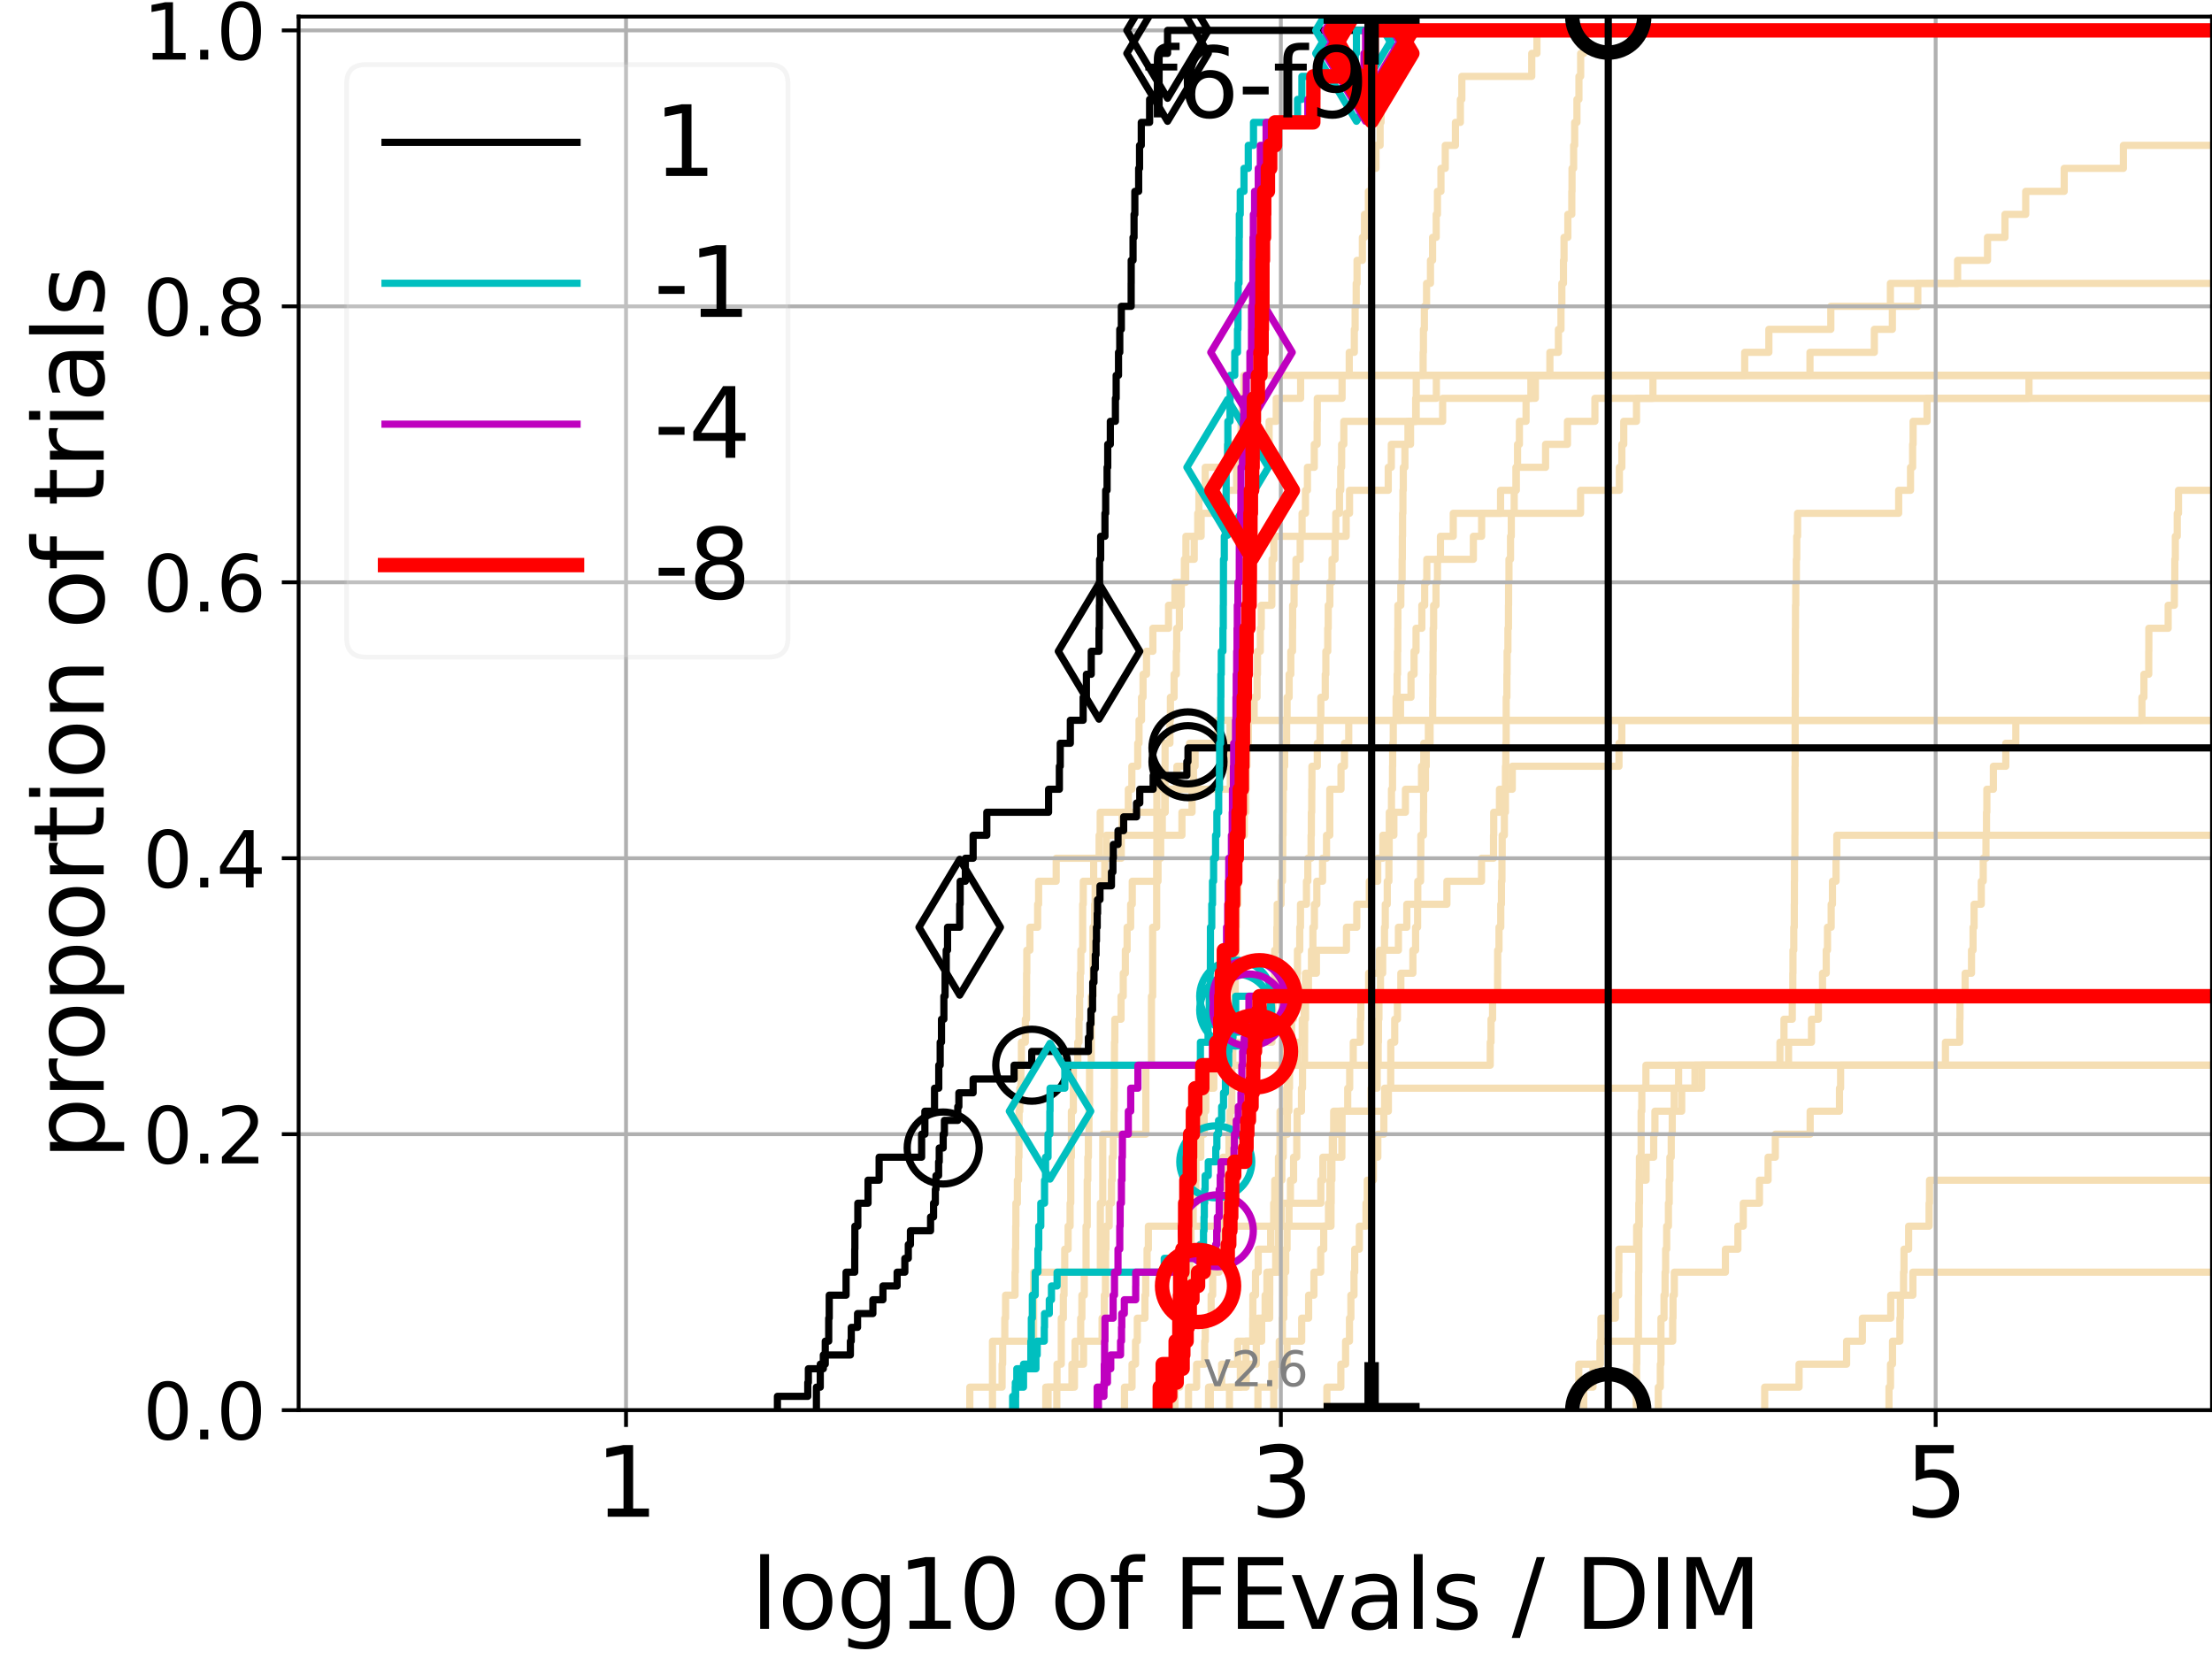 <?xml version="1.0" encoding="utf-8" standalone="no"?>
<!DOCTYPE svg PUBLIC "-//W3C//DTD SVG 1.1//EN"
  "http://www.w3.org/Graphics/SVG/1.1/DTD/svg11.dtd">
<svg xmlns:xlink="http://www.w3.org/1999/xlink" width="460.8pt" height="345.6pt" viewBox="0 0 460.8 345.6" xmlns="http://www.w3.org/2000/svg" version="1.1">
 <defs>
  <style type="text/css">*{stroke-linejoin: round; stroke-linecap: butt}</style>
 </defs>
 <g id="figure_1">
  <g id="patch_1">
   <path d="M 0 345.6 
L 460.8 345.6 
L 460.8 0 
L 0 0 
z
" style="fill: #ffffff"/>
  </g>
  <g id="axes_1">
   <g id="patch_2">
    <path d="M 62.208 293.76 
L 460.8 293.76 
L 460.8 3.456 
L 62.208 3.456 
z
" style="fill: #ffffff"/>
   </g>
   <g id="line2d_1">
    <path d="M 217.855 293.76 
L 217.855 288.97 
L 220.197 288.97 
L 220.197 284.179 
L 221.084 284.179 
L 221.084 279.389 
L 221.084 279.389 
L 221.084 274.598 
L 221.518 274.598 
L 221.518 269.808 
L 221.662 269.808 
L 221.662 265.017 
L 221.804 265.017 
L 221.804 260.227 
L 222.507 260.227 
L 222.507 255.436 
L 222.92 255.436 
L 222.92 250.646 
L 223.057 250.646 
L 223.057 245.855 
L 223.057 245.855 
L 223.057 241.065 
L 223.193 241.065 
L 223.193 236.274 
L 223.193 236.274 
L 223.193 231.484 
L 223.597 231.484 
L 223.597 226.693 
L 223.597 226.693 
L 223.597 221.903 
L 224.519 221.903 
L 224.519 217.112 
L 224.778 217.112 
L 224.778 212.322 
L 224.906 212.322 
L 224.906 207.531 
L 225.034 207.531 
L 225.034 202.741 
L 225.161 202.741 
L 225.161 197.95 
L 225.539 197.95 
L 225.539 193.16 
L 225.539 193.16 
L 225.539 188.369 
L 225.664 188.369 
L 225.664 183.579 
L 227.83 183.579 
L 227.83 178.788 
L 228.968 178.788 
L 228.968 173.998 
L 229.19 173.998 
L 229.19 169.207 
L 242.736 169.207 
L 242.736 164.417 
L 245.177 164.417 
L 245.177 159.626 
L 247.815 159.626 
L 247.815 154.836 
L 253.657 154.836 
L 253.657 150.045 
L 253.657 150.045 
L 253.657 150.045 
L 460.8 150.045 
" clip-path="url(#p046e620342)" style="fill: none; stroke: #f5deb3; stroke-width: 1.5; stroke-linecap: square"/>
   </g>
   <g id="line2d_2"/>
   <g id="line2d_3">
    <path d="M 218.331 293.76 
L 218.331 288.97 
L 223.309 288.97 
L 223.309 284.179 
L 225.724 284.179 
L 225.724 279.389 
L 229.583 279.389 
L 229.583 274.598 
L 230.048 274.598 
L 230.048 269.808 
L 230.288 269.808 
L 230.288 265.017 
L 230.309 265.017 
L 230.309 260.227 
L 230.39 260.227 
L 230.39 255.436 
L 231.061 255.436 
L 231.061 250.646 
L 231.543 250.646 
L 231.543 245.855 
L 231.679 245.855 
L 231.679 241.065 
L 231.925 241.065 
L 231.925 236.274 
L 232.079 236.274 
L 232.079 231.484 
L 232.117 231.484 
L 232.117 226.693 
L 232.141 226.693 
L 232.141 221.903 
L 232.165 221.903 
L 232.165 217.112 
L 232.241 217.112 
L 232.241 212.322 
L 233.535 212.322 
L 233.535 207.531 
L 233.992 207.531 
L 233.992 202.741 
L 234.429 202.741 
L 234.429 197.95 
L 234.798 197.95 
L 234.798 193.16 
L 235.535 193.16 
L 235.535 188.369 
L 235.87 188.369 
L 235.87 183.579 
L 241.239 183.579 
L 241.239 178.788 
L 241.789 178.788 
L 241.789 173.998 
L 242.122 173.998 
L 242.122 169.207 
L 242.636 169.207 
L 242.636 164.417 
L 242.686 164.417 
L 242.686 159.626 
L 242.706 159.626 
L 242.706 154.836 
L 243.721 154.836 
L 243.721 150.045 
L 243.821 150.045 
L 243.821 145.255 
L 244.587 145.255 
L 244.587 140.464 
L 245.048 140.464 
L 245.048 135.674 
L 245.131 135.674 
L 245.131 130.883 
L 245.684 130.883 
L 245.684 126.093 
L 246.089 126.093 
L 246.089 121.302 
L 246.997 121.302 
L 246.997 116.512 
L 248.779 116.512 
L 248.779 111.721 
L 250.219 111.721 
L 250.219 106.931 
L 255.486 106.931 
L 255.486 102.14 
L 257.602 102.14 
L 257.602 97.35 
L 257.745 97.35 
L 257.745 92.559 
L 258.545 92.559 
L 258.545 87.769 
L 258.783 87.769 
L 258.783 82.978 
L 259.135 82.978 
L 259.135 78.188 
L 259.135 78.188 
L 259.135 78.188 
L 460.8 78.188 
" clip-path="url(#p046e620342)" style="fill: none; stroke: #f5deb3; stroke-width: 1.5; stroke-linecap: square"/>
   </g>
   <g id="line2d_4">
    <path d="M 256.12 293.76 
L 256.12 288.97 
L 259.605 288.97 
L 259.605 284.179 
L 261.708 284.179 
L 261.708 279.389 
L 262.075 279.389 
L 262.075 274.598 
L 264.496 274.598 
L 264.496 269.808 
L 264.51 269.808 
L 264.51 265.017 
L 265.749 265.017 
L 265.749 260.227 
L 266.282 260.227 
L 266.282 255.436 
L 266.294 255.436 
L 266.294 250.646 
L 266.613 250.646 
L 266.613 245.855 
L 267.031 245.855 
L 267.031 241.065 
L 267.321 241.065 
L 267.321 236.274 
L 268.188 236.274 
L 268.188 231.484 
L 268.494 231.484 
L 268.494 226.693 
L 268.628 226.693 
L 268.628 221.903 
L 270.32 221.903 
L 270.32 217.112 
L 271.278 217.112 
L 271.278 212.322 
L 271.682 212.322 
L 271.682 207.531 
L 271.948 207.531 
L 271.948 202.741 
L 274.232 202.741 
L 274.232 197.95 
L 280.493 197.95 
L 280.493 193.16 
L 282.641 193.16 
L 282.641 188.369 
L 285.256 188.369 
L 285.256 183.579 
L 287.002 183.579 
L 287.002 178.788 
L 288.069 178.788 
L 288.069 173.998 
L 290.368 173.998 
L 290.368 169.207 
L 292.777 169.207 
L 292.777 164.417 
L 296.127 164.417 
L 296.127 159.626 
L 296.595 159.626 
L 296.595 154.836 
L 297.91 154.836 
L 297.91 150.045 
L 297.91 150.045 
L 297.91 150.045 
L 460.8 150.045 
" clip-path="url(#p046e620342)" style="fill: none; stroke: #f5deb3; stroke-width: 1.5; stroke-linecap: square"/>
   </g>
   <g id="line2d_5"/>
   <g id="line2d_6"/>
   <g id="line2d_7">
    <path d="M 244.762 293.76 
L 244.762 288.97 
L 245.091 288.97 
L 245.091 284.179 
L 246.471 284.179 
L 246.471 279.389 
L 246.895 279.389 
L 246.895 274.598 
L 247.132 274.598 
L 247.132 269.808 
L 247.336 269.808 
L 247.336 265.017 
L 247.855 265.017 
L 247.855 260.227 
L 248.104 260.227 
L 248.104 255.436 
L 248.323 255.436 
L 248.323 250.646 
L 249.095 250.646 
L 249.095 245.855 
L 249.139 245.855 
L 249.139 241.065 
L 249.777 241.065 
L 249.777 236.274 
L 250.838 236.274 
L 250.838 231.484 
L 250.954 231.484 
L 250.954 226.693 
L 252.344 226.693 
L 252.344 221.903 
L 267.66 221.903 
L 267.66 217.112 
L 269.061 217.112 
L 269.061 212.322 
L 269.441 212.322 
L 269.441 207.531 
L 270.194 207.531 
L 270.194 202.741 
L 270.283 202.741 
L 270.283 197.95 
L 270.764 197.95 
L 270.764 193.16 
L 270.916 193.16 
L 270.916 188.369 
L 272.159 188.369 
L 272.159 183.579 
L 272.444 183.579 
L 272.444 178.788 
L 273.119 178.788 
L 273.119 173.998 
L 273.183 173.998 
L 273.183 169.207 
L 273.257 169.207 
L 273.257 164.417 
L 273.298 164.417 
L 273.298 159.626 
L 274.416 159.626 
L 274.416 154.836 
L 274.98 154.836 
L 274.98 150.045 
L 275.156 150.045 
L 275.156 145.255 
L 276.075 145.255 
L 276.075 140.464 
L 276.201 140.464 
L 276.201 135.674 
L 276.593 135.674 
L 276.593 130.883 
L 276.694 130.883 
L 276.694 126.093 
L 277.033 126.093 
L 277.033 121.302 
L 277.49 121.302 
L 277.49 116.512 
L 278.114 116.512 
L 278.114 111.721 
L 278.268 111.721 
L 278.268 106.931 
L 279.039 106.931 
L 279.039 102.14 
L 279.297 102.14 
L 279.297 97.35 
L 279.487 97.35 
L 279.487 92.559 
L 279.942 92.559 
L 279.942 87.769 
L 300.529 87.769 
L 300.529 82.978 
L 319.847 82.978 
L 319.847 78.188 
L 377.051 78.188 
L 377.051 73.397 
L 390.458 73.397 
L 390.458 68.607 
L 394.213 68.607 
L 394.213 63.816 
L 399.512 63.816 
L 399.512 59.026 
L 407.804 59.026 
L 407.804 54.235 
L 414.036 54.235 
L 414.036 49.445 
L 417.672 49.445 
L 417.672 44.654 
L 421.994 44.654 
L 421.994 39.864 
L 430.009 39.864 
L 430.009 35.073 
L 442.346 35.073 
L 442.346 30.283 
L 442.346 30.283 
L 442.346 30.283 
L 460.8 30.283 
" clip-path="url(#p046e620342)" style="fill: none; stroke: #f5deb3; stroke-width: 1.5; stroke-linecap: square"/>
   </g>
   <g id="line2d_8">
    <path d="M 340.874 293.76 
L 340.874 288.97 
L 340.926 288.97 
L 340.926 284.179 
L 340.967 284.179 
L 340.967 279.389 
L 341.314 279.389 
L 341.314 274.598 
L 341.325 274.598 
L 341.325 269.808 
L 341.348 269.808 
L 341.348 265.017 
L 341.398 265.017 
L 341.398 260.227 
L 341.4 260.227 
L 341.4 255.436 
L 341.414 255.436 
L 341.414 250.646 
L 341.485 250.646 
L 341.485 245.855 
L 341.524 245.855 
L 341.524 241.065 
L 341.875 241.065 
L 341.875 236.274 
L 341.876 236.274 
L 341.876 231.484 
L 342.017 231.484 
L 342.017 226.693 
L 342.877 226.693 
L 342.877 221.903 
L 342.877 221.903 
L 342.877 221.903 
L 460.8 221.903 
" clip-path="url(#p046e620342)" style="fill: none; stroke: #f5deb3; stroke-width: 1.5; stroke-linecap: square"/>
   </g>
   <g id="line2d_9">
    <path d="M 244.027 293.76 
L 244.027 288.97 
L 245.768 288.97 
L 245.768 284.179 
L 245.874 284.179 
L 245.874 279.389 
L 247.264 279.389 
L 247.264 274.598 
L 247.47 274.598 
L 247.47 269.808 
L 247.53 269.808 
L 247.53 265.017 
L 247.739 265.017 
L 247.739 260.227 
L 248.037 260.227 
L 248.037 255.436 
L 248.568 255.436 
L 248.568 250.646 
L 248.678 250.646 
L 248.678 245.855 
L 248.931 245.855 
L 248.931 241.065 
L 250.139 241.065 
L 250.139 236.274 
L 250.439 236.274 
L 250.439 231.484 
L 251.186 231.484 
L 251.186 226.693 
L 252.863 226.693 
L 252.863 221.903 
L 253.545 221.903 
L 253.545 217.112 
L 264.968 217.112 
L 264.968 212.322 
L 265.135 212.322 
L 265.135 207.531 
L 265.53 207.531 
L 265.53 202.741 
L 265.533 202.741 
L 265.533 197.95 
L 265.989 197.95 
L 265.989 193.16 
L 266.058 193.16 
L 266.058 188.369 
L 266.869 188.369 
L 266.869 183.579 
L 267.164 183.579 
L 267.164 178.788 
L 267.224 178.788 
L 267.224 173.998 
L 267.283 173.998 
L 267.283 169.207 
L 267.316 169.207 
L 267.316 164.417 
L 267.427 164.417 
L 267.427 159.626 
L 267.615 159.626 
L 267.615 154.836 
L 268.03 154.836 
L 268.03 150.045 
L 268.124 150.045 
L 268.124 145.255 
L 268.552 145.255 
L 268.552 140.464 
L 268.9 140.464 
L 268.9 135.674 
L 269.254 135.674 
L 269.254 130.883 
L 269.279 130.883 
L 269.279 126.093 
L 269.577 126.093 
L 269.577 121.302 
L 269.978 121.302 
L 269.978 116.512 
L 270.852 116.512 
L 270.852 111.721 
L 271.245 111.721 
L 271.245 106.931 
L 271.957 106.931 
L 271.957 102.14 
L 272.363 102.14 
L 272.363 97.35 
L 273.787 97.35 
L 273.787 92.559 
L 274.384 92.559 
L 274.384 87.769 
L 274.412 87.769 
L 274.412 82.978 
L 279.579 82.978 
L 279.579 78.188 
L 281.073 78.188 
L 281.073 73.397 
L 282.126 73.397 
L 282.126 68.607 
L 282.297 68.607 
L 282.297 63.816 
L 282.522 63.816 
L 282.522 59.026 
L 282.698 59.026 
L 282.698 54.235 
L 283.807 54.235 
L 283.807 49.445 
L 284.25 49.445 
L 284.25 44.654 
L 285.06 44.654 
L 285.06 39.864 
L 285.683 39.864 
L 285.683 35.073 
L 286.637 35.073 
L 286.637 30.283 
L 287.502 30.283 
L 287.502 25.492 
L 287.698 25.492 
L 287.698 20.702 
L 288.265 20.702 
L 288.265 15.911 
L 288.348 15.911 
L 288.348 11.121 
L 293.578 11.121 
L 293.578 6.33 
L 293.578 6.33 
L 293.578 6.33 
L 460.8 6.33 
" clip-path="url(#p046e620342)" style="fill: none; stroke: #f5deb3; stroke-width: 1.5; stroke-linecap: square"/>
   </g>
   <g id="line2d_10">
    <path d="M 393.512 293.76 
L 393.512 288.97 
L 393.827 288.97 
L 393.827 284.179 
L 394.24 284.179 
L 394.24 279.389 
L 395.783 279.389 
L 395.783 274.598 
L 395.881 274.598 
L 395.881 269.808 
L 396.542 269.808 
L 396.542 265.017 
L 396.641 265.017 
L 396.641 260.227 
L 397.603 260.227 
L 397.603 255.436 
L 401.865 255.436 
L 401.865 250.646 
L 401.956 250.646 
L 401.956 245.855 
L 401.956 245.855 
L 401.956 245.855 
L 460.8 245.855 
" clip-path="url(#p046e620342)" style="fill: none; stroke: #f5deb3; stroke-width: 1.5; stroke-linecap: square"/>
   </g>
   <g id="line2d_11">
    <path d="M 252.125 293.76 
L 252.125 288.97 
L 254.488 288.97 
L 254.488 284.179 
L 257.83 284.179 
L 257.83 279.389 
L 262.83 279.389 
L 262.83 274.598 
L 263.55 274.598 
L 263.55 269.808 
L 263.925 269.808 
L 263.925 265.017 
L 266.453 265.017 
L 266.453 260.227 
L 266.492 260.227 
L 266.492 255.436 
L 266.91 255.436 
L 266.91 250.646 
L 275.155 250.646 
L 275.155 245.855 
L 275.575 245.855 
L 275.575 241.065 
L 277.769 241.065 
L 277.769 236.274 
L 279.123 236.274 
L 279.123 231.484 
L 289.225 231.484 
L 289.225 226.693 
L 353.092 226.693 
L 353.092 221.903 
L 370.797 221.903 
L 370.797 217.112 
L 371.636 217.112 
L 371.636 212.322 
L 373.364 212.322 
L 373.364 207.531 
L 373.478 207.531 
L 373.478 202.741 
L 373.509 202.741 
L 373.509 197.95 
L 373.676 197.95 
L 373.676 193.16 
L 373.781 193.16 
L 373.781 188.369 
L 373.807 188.369 
L 373.807 183.579 
L 373.832 183.579 
L 373.832 178.788 
L 373.908 178.788 
L 373.908 173.998 
L 373.924 173.998 
L 373.924 169.207 
L 373.931 169.207 
L 373.931 164.417 
L 373.939 164.417 
L 373.939 159.626 
L 373.962 159.626 
L 373.962 154.836 
L 373.964 154.836 
L 373.964 150.045 
L 373.983 150.045 
L 373.983 145.255 
L 373.999 145.255 
L 373.999 140.464 
L 374.015 140.464 
L 374.015 135.674 
L 374.017 135.674 
L 374.017 130.883 
L 374.037 130.883 
L 374.037 126.093 
L 374.092 126.093 
L 374.092 121.302 
L 374.212 121.302 
L 374.212 116.512 
L 374.295 116.512 
L 374.295 111.721 
L 374.468 111.721 
L 374.468 106.931 
L 395.528 106.931 
L 395.528 102.14 
L 397.997 102.14 
L 397.997 97.35 
L 398.435 97.35 
L 398.435 92.559 
L 398.534 92.559 
L 398.534 87.769 
L 401.442 87.769 
L 401.442 82.978 
L 422.671 82.978 
L 422.671 78.188 
L 422.671 78.188 
L 422.671 78.188 
L 460.8 78.188 
" clip-path="url(#p046e620342)" style="fill: none; stroke: #f5deb3; stroke-width: 1.5; stroke-linecap: square"/>
   </g>
   <g id="line2d_12">
    <path d="M 220.154 293.76 
L 220.154 288.97 
L 223.826 288.97 
L 223.826 284.179 
L 223.958 284.179 
L 223.958 279.389 
L 225.125 279.389 
L 225.125 274.598 
L 225.378 274.598 
L 225.378 269.808 
L 225.878 269.808 
L 225.878 265.017 
L 226.247 265.017 
L 226.247 260.227 
L 226.247 260.227 
L 226.247 255.436 
L 226.491 255.436 
L 226.491 250.646 
L 226.491 250.646 
L 226.491 245.855 
L 226.612 245.855 
L 226.612 241.065 
L 226.733 241.065 
L 226.733 236.274 
L 226.853 236.274 
L 226.853 231.484 
L 226.972 231.484 
L 226.972 226.693 
L 226.972 226.693 
L 226.972 221.903 
L 227.328 221.903 
L 227.328 217.112 
L 227.328 217.112 
L 227.328 212.322 
L 227.328 212.322 
L 227.328 207.531 
L 227.68 207.531 
L 227.68 202.741 
L 227.68 202.741 
L 227.68 197.95 
L 227.68 197.95 
L 227.68 193.16 
L 228.028 193.16 
L 228.028 188.369 
L 228.143 188.369 
L 228.143 183.579 
L 230.14 183.579 
L 230.14 178.788 
L 233.581 178.788 
L 233.581 173.998 
L 246.22 173.998 
L 246.22 169.207 
L 248.326 169.207 
L 248.326 164.417 
L 248.615 164.417 
L 248.615 159.626 
L 248.958 159.626 
L 248.958 154.836 
L 256.275 154.836 
L 256.275 150.045 
L 256.275 150.045 
L 256.275 150.045 
L 460.8 150.045 
" clip-path="url(#p046e620342)" style="fill: none; stroke: #f5deb3; stroke-width: 1.5; stroke-linecap: square"/>
   </g>
   <g id="line2d_13"/>
   <g id="line2d_14"/>
   <g id="line2d_15"/>
   <g id="line2d_16">
    <path d="M 328.234 293.76 
L 328.234 288.97 
L 328.89 288.97 
L 328.89 284.179 
L 333.349 284.179 
L 333.349 279.389 
L 348.452 279.389 
L 348.452 274.598 
L 348.521 274.598 
L 348.521 269.808 
L 348.793 269.808 
L 348.793 265.017 
L 359.436 265.017 
L 359.436 260.227 
L 362.036 260.227 
L 362.036 255.436 
L 363.157 255.436 
L 363.157 250.646 
L 366.525 250.646 
L 366.525 245.855 
L 368.325 245.855 
L 368.325 241.065 
L 369.834 241.065 
L 369.834 236.274 
L 377.089 236.274 
L 377.089 231.484 
L 383.198 231.484 
L 383.198 226.693 
L 383.432 226.693 
L 383.432 221.903 
L 405.273 221.903 
L 405.273 217.112 
L 408.255 217.112 
L 408.255 212.322 
L 408.304 212.322 
L 408.304 207.531 
L 409.377 207.531 
L 409.377 202.741 
L 410.703 202.741 
L 410.703 197.95 
L 411.023 197.95 
L 411.023 193.16 
L 411.239 193.16 
L 411.239 188.369 
L 412.741 188.369 
L 412.741 183.579 
L 413.14 183.579 
L 413.14 178.788 
L 413.714 178.788 
L 413.714 173.998 
L 413.823 173.998 
L 413.823 169.207 
L 413.898 169.207 
L 413.898 164.417 
L 415.254 164.417 
L 415.254 159.626 
L 417.842 159.626 
L 417.842 154.836 
L 419.931 154.836 
L 419.931 150.045 
L 446.205 150.045 
L 446.205 145.255 
L 446.618 145.255 
L 446.618 140.464 
L 447.623 140.464 
L 447.623 135.674 
L 447.642 135.674 
L 447.642 130.883 
L 451.669 130.883 
L 451.669 126.093 
L 452.96 126.093 
L 452.96 121.302 
L 453.05 121.302 
L 453.05 116.512 
L 453.161 116.512 
L 453.161 111.721 
L 453.558 111.721 
L 453.558 106.931 
L 453.821 106.931 
L 453.821 102.14 
L 461.8 102.14 
" clip-path="url(#p046e620342)" style="fill: none; stroke: #f5deb3; stroke-width: 1.5; stroke-linecap: square"/>
   </g>
   <g id="line2d_17">
    <path d="M 329.92 293.76 
L 329.92 288.97 
L 331.855 288.97 
L 331.855 284.179 
L 333.346 284.179 
L 333.346 279.389 
L 333.514 279.389 
L 333.514 274.598 
L 336.516 274.598 
L 336.516 269.808 
L 337.195 269.808 
L 337.195 265.017 
L 337.239 265.017 
L 337.239 260.227 
L 340.946 260.227 
L 340.946 255.436 
L 341.479 255.436 
L 341.479 250.646 
L 341.539 250.646 
L 341.539 245.855 
L 342.914 245.855 
L 342.914 241.065 
L 344.494 241.065 
L 344.494 236.274 
L 344.752 236.274 
L 344.752 231.484 
L 350.326 231.484 
L 350.326 226.693 
L 354.491 226.693 
L 354.491 221.903 
L 372.587 221.903 
L 372.587 217.112 
L 377.368 217.112 
L 377.368 212.322 
L 378.8 212.322 
L 378.8 207.531 
L 379.664 207.531 
L 379.664 202.741 
L 380.438 202.741 
L 380.438 197.95 
L 380.702 197.95 
L 380.702 193.16 
L 381.467 193.16 
L 381.467 188.369 
L 381.733 188.369 
L 381.733 183.579 
L 382.481 183.579 
L 382.481 178.788 
L 382.644 178.788 
L 382.644 173.998 
L 382.644 173.998 
L 382.644 173.998 
L 460.8 173.998 
" clip-path="url(#p046e620342)" style="fill: none; stroke: #f5deb3; stroke-width: 1.5; stroke-linecap: square"/>
   </g>
   <g id="line2d_18">
    <path d="M 202.028 293.76 
L 202.028 288.97 
L 208.753 288.97 
L 208.753 284.179 
L 208.869 284.179 
L 208.869 279.389 
L 209.316 279.389 
L 209.316 274.598 
L 209.481 274.598 
L 209.481 269.808 
L 211.456 269.808 
L 211.456 265.017 
L 211.523 265.017 
L 211.523 260.227 
L 211.59 260.227 
L 211.59 255.436 
L 211.628 255.436 
L 211.628 250.646 
L 211.941 250.646 
L 211.941 245.855 
L 212.177 245.855 
L 212.177 241.065 
L 212.27 241.065 
L 212.27 236.274 
L 212.298 236.274 
L 212.298 231.484 
L 212.438 231.484 
L 212.438 226.693 
L 212.669 226.693 
L 212.669 221.903 
L 212.78 221.903 
L 212.78 217.112 
L 213.595 217.112 
L 213.595 212.322 
L 213.844 212.322 
L 213.844 207.531 
L 213.861 207.531 
L 213.861 202.741 
L 213.906 202.741 
L 213.906 197.95 
L 214.544 197.95 
L 214.544 193.16 
L 216.16 193.16 
L 216.16 188.369 
L 216.364 188.369 
L 216.364 183.579 
L 220.025 183.579 
L 220.025 178.788 
L 230.471 178.788 
L 230.471 173.998 
L 233.771 173.998 
L 233.771 169.207 
L 235.05 169.207 
L 235.05 164.417 
L 235.785 164.417 
L 235.785 159.626 
L 237.01 159.626 
L 237.01 154.836 
L 237.28 154.836 
L 237.28 150.045 
L 237.801 150.045 
L 237.801 145.255 
L 238.115 145.255 
L 238.115 140.464 
L 238.84 140.464 
L 238.84 135.674 
L 240.163 135.674 
L 240.163 130.883 
L 243.426 130.883 
L 243.426 126.093 
L 244.756 126.093 
L 244.756 121.302 
L 246.726 121.302 
L 246.726 116.512 
L 247.051 116.512 
L 247.051 111.721 
L 249.51 111.721 
L 249.51 106.931 
L 249.754 106.931 
L 249.754 102.14 
L 251.073 102.14 
L 251.073 97.35 
L 255.784 97.35 
L 255.784 92.559 
L 264.382 92.559 
L 264.382 87.769 
L 265.866 87.769 
L 265.866 82.978 
L 270.945 82.978 
L 270.945 78.188 
L 270.945 78.188 
L 270.945 78.188 
L 460.8 78.188 
" clip-path="url(#p046e620342)" style="fill: none; stroke: #f5deb3; stroke-width: 1.5; stroke-linecap: square"/>
   </g>
   <g id="line2d_19"/>
   <g id="line2d_20">
    <path d="M 262.047 293.76 
L 262.047 288.97 
L 264.951 288.97 
L 264.951 284.179 
L 268.115 284.179 
L 268.115 279.389 
L 271.167 279.389 
L 271.167 274.598 
L 272.612 274.598 
L 272.612 269.808 
L 273.717 269.808 
L 273.717 265.017 
L 275.125 265.017 
L 275.125 260.227 
L 275.754 260.227 
L 275.754 255.436 
L 276.752 255.436 
L 276.752 250.646 
L 277.028 250.646 
L 277.028 245.855 
L 277.189 245.855 
L 277.189 241.065 
L 279.536 241.065 
L 279.536 236.274 
L 279.575 236.274 
L 279.575 231.484 
L 280.753 231.484 
L 280.753 226.693 
L 281.164 226.693 
L 281.164 221.903 
L 281.908 221.903 
L 281.908 217.112 
L 283.387 217.112 
L 283.387 212.322 
L 283.494 212.322 
L 283.494 207.531 
L 285.111 207.531 
L 285.111 202.741 
L 287.344 202.741 
L 287.344 197.95 
L 291.316 197.95 
L 291.316 193.16 
L 293.065 193.16 
L 293.065 188.369 
L 301.417 188.369 
L 301.417 183.579 
L 308.629 183.579 
L 308.629 178.788 
L 311.129 178.788 
L 311.129 173.998 
L 311.168 173.998 
L 311.168 169.207 
L 312.367 169.207 
L 312.367 164.417 
L 315.036 164.417 
L 315.036 159.626 
L 337.263 159.626 
L 337.263 154.836 
L 337.851 154.836 
L 337.851 150.045 
L 337.851 150.045 
L 337.851 150.045 
L 460.8 150.045 
" clip-path="url(#p046e620342)" style="fill: none; stroke: #f5deb3; stroke-width: 1.5; stroke-linecap: square"/>
   </g>
   <g id="line2d_21"/>
   <g id="line2d_22">
    <path d="M 265.344 293.76 
L 265.344 288.97 
L 265.523 288.97 
L 265.523 284.179 
L 266.494 284.179 
L 266.494 279.389 
L 267.151 279.389 
L 267.151 274.598 
L 267.441 274.598 
L 267.441 269.808 
L 267.505 269.808 
L 267.505 265.017 
L 267.835 265.017 
L 267.835 260.227 
L 268.121 260.227 
L 268.121 255.436 
L 268.528 255.436 
L 268.528 250.646 
L 268.823 250.646 
L 268.823 245.855 
L 269.475 245.855 
L 269.475 241.065 
L 270.139 241.065 
L 270.139 236.274 
L 270.209 236.274 
L 270.209 231.484 
L 271.123 231.484 
L 271.123 226.693 
L 271.34 226.693 
L 271.34 221.903 
L 271.757 221.903 
L 271.757 217.112 
L 271.778 217.112 
L 271.778 212.322 
L 271.964 212.322 
L 271.964 207.531 
L 272.576 207.531 
L 272.576 202.741 
L 273.21 202.741 
L 273.21 197.95 
L 273.501 197.95 
L 273.501 193.16 
L 273.815 193.16 
L 273.815 188.369 
L 274.319 188.369 
L 274.319 183.579 
L 275.513 183.579 
L 275.513 178.788 
L 276.34 178.788 
L 276.34 173.998 
L 277.017 173.998 
L 277.017 169.207 
L 277.02 169.207 
L 277.02 164.417 
L 279.355 164.417 
L 279.355 159.626 
L 280.077 159.626 
L 280.077 154.836 
L 280.963 154.836 
L 280.963 150.045 
L 291.751 150.045 
L 291.751 145.255 
L 293.935 145.255 
L 293.935 140.464 
L 294.573 140.464 
L 294.573 135.674 
L 294.986 135.674 
L 294.986 130.883 
L 296.193 130.883 
L 296.193 126.093 
L 296.783 126.093 
L 296.783 121.302 
L 297.23 121.302 
L 297.23 116.512 
L 306.928 116.512 
L 306.928 111.721 
L 308.65 111.721 
L 308.65 106.931 
L 312.594 106.931 
L 312.594 102.14 
L 315.83 102.14 
L 315.83 97.35 
L 321.974 97.35 
L 321.974 92.559 
L 326.53 92.559 
L 326.53 87.769 
L 332.246 87.769 
L 332.246 82.978 
L 332.246 82.978 
L 332.246 82.978 
L 460.8 82.978 
" clip-path="url(#p046e620342)" style="fill: none; stroke: #f5deb3; stroke-width: 1.5; stroke-linecap: square"/>
   </g>
   <g id="line2d_23">
    <path d="M 367.616 293.76 
L 367.616 288.97 
L 374.776 288.97 
L 374.776 284.179 
L 384.682 284.179 
L 384.682 279.389 
L 387.968 279.389 
L 387.968 274.598 
L 393.875 274.598 
L 393.875 269.808 
L 398.487 269.808 
L 398.487 265.017 
L 398.487 265.017 
L 398.487 265.017 
L 460.8 265.017 
" clip-path="url(#p046e620342)" style="fill: none; stroke: #f5deb3; stroke-width: 1.5; stroke-linecap: square"/>
   </g>
   <g id="line2d_24">
    <path d="M 251.761 293.76 
L 251.761 288.97 
L 258.388 288.97 
L 258.388 284.179 
L 259.556 284.179 
L 259.556 279.389 
L 260.963 279.389 
L 260.963 274.598 
L 260.99 274.598 
L 260.99 269.808 
L 261.547 269.808 
L 261.547 265.017 
L 262.108 265.017 
L 262.108 260.227 
L 264.7 260.227 
L 264.7 255.436 
L 265.333 255.436 
L 265.333 250.646 
L 265.558 250.646 
L 265.558 245.855 
L 266.326 245.855 
L 266.326 241.065 
L 266.648 241.065 
L 266.648 236.274 
L 266.66 236.274 
L 266.66 231.484 
L 268.03 231.484 
L 268.03 226.693 
L 268.156 226.693 
L 268.156 221.903 
L 310.443 221.903 
L 310.443 217.112 
L 310.61 217.112 
L 310.61 212.322 
L 310.93 212.322 
L 310.93 207.531 
L 311.976 207.531 
L 311.976 202.741 
L 311.995 202.741 
L 311.995 197.95 
L 312.268 197.95 
L 312.268 193.16 
L 312.636 193.16 
L 312.636 188.369 
L 312.782 188.369 
L 312.782 183.579 
L 312.882 183.579 
L 312.882 178.788 
L 312.93 178.788 
L 312.93 173.998 
L 313.387 173.998 
L 313.387 169.207 
L 313.611 169.207 
L 313.611 164.417 
L 313.615 164.417 
L 313.615 159.626 
L 313.686 159.626 
L 313.686 154.836 
L 313.767 154.836 
L 313.767 150.045 
L 313.772 150.045 
L 313.772 145.255 
L 313.915 145.255 
L 313.915 140.464 
L 313.959 140.464 
L 313.959 135.674 
L 314.129 135.674 
L 314.129 130.883 
L 314.242 130.883 
L 314.242 126.093 
L 314.268 126.093 
L 314.268 121.302 
L 314.343 121.302 
L 314.343 116.512 
L 314.669 116.512 
L 314.669 111.721 
L 314.831 111.721 
L 314.831 106.931 
L 315.435 106.931 
L 315.435 102.14 
L 315.84 102.14 
L 315.84 97.35 
L 316.131 97.35 
L 316.131 92.559 
L 316.523 92.559 
L 316.523 87.769 
L 317.907 87.769 
L 317.907 82.978 
L 318.911 82.978 
L 318.911 78.188 
L 322.87 78.188 
L 322.87 73.397 
L 324.647 73.397 
L 324.647 68.607 
L 325.182 68.607 
L 325.182 63.816 
L 325.361 63.816 
L 325.361 59.026 
L 325.696 59.026 
L 325.696 54.235 
L 325.818 54.235 
L 325.818 49.445 
L 326.613 49.445 
L 326.613 44.654 
L 327.437 44.654 
L 327.437 39.864 
L 327.482 39.864 
L 327.482 35.073 
L 327.815 35.073 
L 327.815 30.283 
L 328.032 30.283 
L 328.032 25.492 
L 328.504 25.492 
L 328.504 20.702 
L 328.922 20.702 
L 328.922 15.911 
L 329.282 15.911 
L 329.282 11.121 
L 329.938 11.121 
L 329.938 6.33 
L 329.938 6.33 
L 329.938 6.33 
L 460.8 6.33 
" clip-path="url(#p046e620342)" style="fill: none; stroke: #f5deb3; stroke-width: 1.5; stroke-linecap: square"/>
   </g>
   <g id="line2d_25">
    <path d="M 345.457 293.76 
L 345.457 288.97 
L 345.873 288.97 
L 345.873 284.179 
L 346.006 284.179 
L 346.006 279.389 
L 346.008 279.389 
L 346.008 274.598 
L 346.647 274.598 
L 346.647 269.808 
L 346.866 269.808 
L 346.866 265.017 
L 346.984 265.017 
L 346.984 260.227 
L 347.202 260.227 
L 347.202 255.436 
L 347.563 255.436 
L 347.563 250.646 
L 347.728 250.646 
L 347.728 245.855 
L 347.868 245.855 
L 347.868 241.065 
L 348.151 241.065 
L 348.151 236.274 
L 348.36 236.274 
L 348.36 231.484 
L 348.764 231.484 
L 348.764 226.693 
L 349.684 226.693 
L 349.684 221.903 
L 349.684 221.903 
L 349.684 221.903 
L 460.8 221.903 
" clip-path="url(#p046e620342)" style="fill: none; stroke: #f5deb3; stroke-width: 1.5; stroke-linecap: square"/>
   </g>
   <g id="line2d_26">
    <path d="M 276.415 293.76 
L 276.415 288.97 
L 279.322 288.97 
L 279.322 284.179 
L 280.311 284.179 
L 280.311 279.389 
L 281.121 279.389 
L 281.121 274.598 
L 281.414 274.598 
L 281.414 269.808 
L 282.065 269.808 
L 282.065 265.017 
L 282.212 265.017 
L 282.212 260.227 
L 283.173 260.227 
L 283.173 255.436 
L 284.56 255.436 
L 284.56 250.646 
L 284.832 250.646 
L 284.832 245.855 
L 286.094 245.855 
L 286.094 241.065 
L 287.025 241.065 
L 287.025 236.274 
L 288.283 236.274 
L 288.283 231.484 
L 288.439 231.484 
L 288.439 226.693 
L 289.712 226.693 
L 289.712 221.903 
L 289.725 221.903 
L 289.725 217.112 
L 290.542 217.112 
L 290.542 212.322 
L 291.11 212.322 
L 291.11 207.531 
L 291.82 207.531 
L 291.82 202.741 
L 294.329 202.741 
L 294.329 197.95 
L 294.894 197.95 
L 294.894 193.16 
L 295.313 193.16 
L 295.313 188.369 
L 295.349 188.369 
L 295.349 183.579 
L 295.931 183.579 
L 295.931 178.788 
L 295.989 178.788 
L 295.989 173.998 
L 296.53 173.998 
L 296.53 169.207 
L 296.562 169.207 
L 296.562 164.417 
L 296.947 164.417 
L 296.947 159.626 
L 297.113 159.626 
L 297.113 154.836 
L 297.553 154.836 
L 297.553 150.045 
L 298.454 150.045 
L 298.454 145.255 
L 298.477 145.255 
L 298.477 140.464 
L 298.525 140.464 
L 298.525 135.674 
L 298.551 135.674 
L 298.551 130.883 
L 298.651 130.883 
L 298.651 126.093 
L 299.145 126.093 
L 299.145 121.302 
L 299.452 121.302 
L 299.452 116.512 
L 300.069 116.512 
L 300.069 111.721 
L 302.74 111.721 
L 302.74 106.931 
L 329.259 106.931 
L 329.259 102.14 
L 337.346 102.14 
L 337.346 97.35 
L 337.861 97.35 
L 337.861 92.559 
L 338.255 92.559 
L 338.255 87.769 
L 340.914 87.769 
L 340.914 82.978 
L 344.337 82.978 
L 344.337 78.188 
L 363.451 78.188 
L 363.451 73.397 
L 368.486 73.397 
L 368.486 68.607 
L 381.391 68.607 
L 381.391 63.816 
L 393.802 63.816 
L 393.802 59.026 
L 393.802 59.026 
L 393.802 59.026 
L 460.8 59.026 
" clip-path="url(#p046e620342)" style="fill: none; stroke: #f5deb3; stroke-width: 1.5; stroke-linecap: square"/>
   </g>
   <g id="line2d_27">
    <path d="M 247.589 293.76 
L 247.589 288.97 
L 249.275 288.97 
L 249.275 284.179 
L 250.949 284.179 
L 250.949 279.389 
L 251.081 279.389 
L 251.081 274.598 
L 252.3 274.598 
L 252.3 269.808 
L 252.622 269.808 
L 252.622 265.017 
L 253.935 265.017 
L 253.935 260.227 
L 254.256 260.227 
L 254.256 255.436 
L 254.303 255.436 
L 254.303 250.646 
L 254.339 250.646 
L 254.339 245.855 
L 254.792 245.855 
L 254.792 241.065 
L 256.016 241.065 
L 256.016 236.274 
L 256.235 236.274 
L 256.235 231.484 
L 256.613 231.484 
L 256.613 226.693 
L 256.617 226.693 
L 256.617 221.903 
L 256.819 221.903 
L 256.819 217.112 
L 256.9 217.112 
L 256.9 212.322 
L 257.222 212.322 
L 257.222 207.531 
L 257.314 207.531 
L 257.314 202.741 
L 257.485 202.741 
L 257.485 197.95 
L 257.513 197.95 
L 257.513 193.16 
L 257.572 193.16 
L 257.572 188.369 
L 257.876 188.369 
L 257.876 183.579 
L 257.96 183.579 
L 257.96 178.788 
L 258.28 178.788 
L 258.28 173.998 
L 259.21 173.998 
L 259.21 169.207 
L 259.526 169.207 
L 259.526 164.417 
L 259.6 164.417 
L 259.6 159.626 
L 259.752 159.626 
L 259.752 154.836 
L 260.065 154.836 
L 260.065 150.045 
L 261.264 150.045 
L 261.264 145.255 
L 261.869 145.255 
L 261.869 140.464 
L 261.96 140.464 
L 261.96 135.674 
L 262.548 135.674 
L 262.548 130.883 
L 262.744 130.883 
L 262.744 126.093 
L 264.941 126.093 
L 264.941 121.302 
L 264.993 121.302 
L 264.993 116.512 
L 265.37 116.512 
L 265.37 111.721 
L 280.43 111.721 
L 280.43 106.931 
L 281.132 106.931 
L 281.132 102.14 
L 289.197 102.14 
L 289.197 97.35 
L 289.837 97.35 
L 289.837 92.559 
L 293.305 92.559 
L 293.305 87.769 
L 295.01 87.769 
L 295.01 82.978 
L 299.221 82.978 
L 299.221 78.188 
L 299.221 78.188 
L 299.221 78.188 
L 460.8 78.188 
" clip-path="url(#p046e620342)" style="fill: none; stroke: #f5deb3; stroke-width: 1.5; stroke-linecap: square"/>
   </g>
   <g id="line2d_28">
    <path d="M 234.251 293.76 
L 234.251 288.97 
L 235.823 288.97 
L 235.823 284.179 
L 236.552 284.179 
L 236.552 279.389 
L 236.924 279.389 
L 236.924 274.598 
L 238.515 274.598 
L 238.515 269.808 
L 238.668 269.808 
L 238.668 265.017 
L 238.954 265.017 
L 238.954 260.227 
L 239.226 260.227 
L 239.226 255.436 
L 277.271 255.436 
L 277.271 250.646 
L 277.316 250.646 
L 277.316 245.855 
L 277.457 245.855 
L 277.457 241.065 
L 277.548 241.065 
L 277.548 236.274 
L 277.83 236.274 
L 277.83 231.484 
L 285.634 231.484 
L 285.634 226.693 
L 286.894 226.693 
L 286.894 221.903 
L 287.102 221.903 
L 287.102 217.112 
L 287.165 217.112 
L 287.165 212.322 
L 287.26 212.322 
L 287.26 207.531 
L 287.579 207.531 
L 287.579 202.741 
L 288.038 202.741 
L 288.038 197.95 
L 288.417 197.95 
L 288.417 193.16 
L 288.579 193.16 
L 288.579 188.369 
L 288.993 188.369 
L 288.993 183.579 
L 289.332 183.579 
L 289.332 178.788 
L 289.394 178.788 
L 289.394 173.998 
L 289.42 173.998 
L 289.42 169.207 
L 289.87 169.207 
L 289.87 164.417 
L 290.087 164.417 
L 290.087 159.626 
L 290.117 159.626 
L 290.117 154.836 
L 290.244 154.836 
L 290.244 150.045 
L 290.831 150.045 
L 290.831 145.255 
L 291.044 145.255 
L 291.044 140.464 
L 291.132 140.464 
L 291.132 135.674 
L 291.182 135.674 
L 291.182 130.883 
L 291.203 130.883 
L 291.203 126.093 
L 291.819 126.093 
L 291.819 121.302 
L 292.089 121.302 
L 292.089 116.512 
L 292.133 116.512 
L 292.133 111.721 
L 292.178 111.721 
L 292.178 106.931 
L 292.252 106.931 
L 292.252 102.14 
L 292.333 102.14 
L 292.333 97.35 
L 292.67 97.35 
L 292.67 92.559 
L 293.84 92.559 
L 293.84 87.769 
L 294.913 87.769 
L 294.913 82.978 
L 295.029 82.978 
L 295.029 78.188 
L 296.463 78.188 
L 296.463 73.397 
L 296.523 73.397 
L 296.523 68.607 
L 296.72 68.607 
L 296.72 63.816 
L 297.18 63.816 
L 297.18 59.026 
L 297.992 59.026 
L 297.992 54.235 
L 298.431 54.235 
L 298.431 49.445 
L 299.191 49.445 
L 299.191 44.654 
L 299.447 44.654 
L 299.447 39.864 
L 300.177 39.864 
L 300.177 35.073 
L 301.073 35.073 
L 301.073 30.283 
L 303.191 30.283 
L 303.191 25.492 
L 304.222 25.492 
L 304.222 20.702 
L 304.53 20.702 
L 304.53 15.911 
L 319.091 15.911 
L 319.091 11.121 
L 320.175 11.121 
L 320.175 6.33 
L 320.175 6.33 
L 320.175 6.33 
L 460.8 6.33 
" clip-path="url(#p046e620342)" style="fill: none; stroke: #f5deb3; stroke-width: 1.5; stroke-linecap: square"/>
   </g>
   <g id="line2d_29">
    <path d="M 206.752 293.76 
L 206.752 288.97 
L 206.752 288.97 
L 206.752 284.179 
L 206.752 284.179 
L 206.752 279.389 
L 215.321 279.389 
L 215.321 274.598 
L 215.321 274.598 
L 215.321 269.808 
L 215.321 269.808 
L 215.321 265.017 
L 229.222 265.017 
L 229.222 260.227 
L 229.222 260.227 
L 229.222 255.436 
L 229.222 255.436 
L 229.222 250.646 
L 229.724 250.646 
L 229.724 245.855 
L 229.724 245.855 
L 229.724 241.065 
L 229.724 241.065 
L 229.724 236.274 
L 238.699 236.274 
L 238.699 231.484 
L 238.699 231.484 
L 238.699 226.693 
L 238.699 226.693 
L 238.699 221.903 
L 239.873 221.903 
L 239.873 217.112 
L 239.873 217.112 
L 239.873 212.322 
L 239.873 212.322 
L 239.873 207.531 
L 240.122 207.531 
L 240.122 202.741 
L 240.122 202.741 
L 240.122 197.95 
L 240.122 197.95 
L 240.122 193.16 
L 240.953 193.16 
L 240.953 188.369 
L 240.953 188.369 
L 240.953 183.579 
L 240.953 183.579 
L 240.953 178.788 
L 240.996 178.788 
L 240.996 173.998 
L 240.996 173.998 
L 240.996 169.207 
L 240.996 169.207 
L 240.996 164.417 
L 256.29 164.417 
L 256.29 159.626 
L 256.29 159.626 
L 256.29 154.836 
L 256.29 154.836 
L 256.29 150.045 
L 256.29 150.045 
L 256.29 150.045 
L 460.8 150.045 
" clip-path="url(#p046e620342)" style="fill: none; stroke: #f5deb3; stroke-width: 1.5; stroke-linecap: square"/>
   </g>
   <g id="line2d_30"/>
   <g id="matplotlib.axis_1">
    <g id="xtick_1">
     <g id="line2d_31">
      <path d="M 130.413 293.76 
L 130.413 3.456 
" clip-path="url(#p046e620342)" style="fill: none; stroke: #b0b0b0; stroke-width: 0.8; stroke-linecap: square"/>
     </g>
     <g id="line2d_32">
      <defs>
       <path id="m56c813833d" d="M 0 0 
L 0 3.5 
" style="stroke: #000000; stroke-width: 0.8"/>
      </defs>
      <g>
       <use xlink:href="#m56c813833d" x="130.413" y="293.76" style="stroke: #000000; stroke-width: 0.8"/>
      </g>
     </g>
     <g id="text_1">
      <!-- 1 -->
      <g transform="translate(124.05 315.957)scale(0.2 -0.2)">
       <defs>
        <path id="DejaVuSans-31" d="M 794 531 
L 1825 531 
L 1825 4091 
L 703 3866 
L 703 4441 
L 1819 4666 
L 2450 4666 
L 2450 531 
L 3481 531 
L 3481 0 
L 794 0 
L 794 531 
z
" transform="scale(0.016)"/>
       </defs>
       <use xlink:href="#DejaVuSans-31"/>
      </g>
     </g>
    </g>
    <g id="xtick_2">
     <g id="line2d_33">
      <path d="M 266.823 293.76 
L 266.823 3.456 
" clip-path="url(#p046e620342)" style="fill: none; stroke: #b0b0b0; stroke-width: 0.8; stroke-linecap: square"/>
     </g>
     <g id="line2d_34">
      <g>
       <use xlink:href="#m56c813833d" x="266.823" y="293.76" style="stroke: #000000; stroke-width: 0.8"/>
      </g>
     </g>
     <g id="text_2">
      <!-- 3 -->
      <g transform="translate(260.46 315.957)scale(0.2 -0.2)">
       <defs>
        <path id="DejaVuSans-33" d="M 2597 2516 
Q 3050 2419 3304 2112 
Q 3559 1806 3559 1356 
Q 3559 666 3084 287 
Q 2609 -91 1734 -91 
Q 1441 -91 1130 -33 
Q 819 25 488 141 
L 488 750 
Q 750 597 1062 519 
Q 1375 441 1716 441 
Q 2309 441 2620 675 
Q 2931 909 2931 1356 
Q 2931 1769 2642 2001 
Q 2353 2234 1838 2234 
L 1294 2234 
L 1294 2753 
L 1863 2753 
Q 2328 2753 2575 2939 
Q 2822 3125 2822 3475 
Q 2822 3834 2567 4026 
Q 2313 4219 1838 4219 
Q 1578 4219 1281 4162 
Q 984 4106 628 3988 
L 628 4550 
Q 988 4650 1302 4700 
Q 1616 4750 1894 4750 
Q 2613 4750 3031 4423 
Q 3450 4097 3450 3541 
Q 3450 3153 3228 2886 
Q 3006 2619 2597 2516 
z
" transform="scale(0.016)"/>
       </defs>
       <use xlink:href="#DejaVuSans-33"/>
      </g>
     </g>
    </g>
    <g id="xtick_3">
     <g id="line2d_35">
      <path d="M 403.233 293.76 
L 403.233 3.456 
" clip-path="url(#p046e620342)" style="fill: none; stroke: #b0b0b0; stroke-width: 0.8; stroke-linecap: square"/>
     </g>
     <g id="line2d_36">
      <g>
       <use xlink:href="#m56c813833d" x="403.233" y="293.76" style="stroke: #000000; stroke-width: 0.8"/>
      </g>
     </g>
     <g id="text_3">
      <!-- 5 -->
      <g transform="translate(396.87 315.957)scale(0.2 -0.2)">
       <defs>
        <path id="DejaVuSans-35" d="M 691 4666 
L 3169 4666 
L 3169 4134 
L 1269 4134 
L 1269 2991 
Q 1406 3038 1543 3061 
Q 1681 3084 1819 3084 
Q 2600 3084 3056 2656 
Q 3513 2228 3513 1497 
Q 3513 744 3044 326 
Q 2575 -91 1722 -91 
Q 1428 -91 1123 -41 
Q 819 9 494 109 
L 494 744 
Q 775 591 1075 516 
Q 1375 441 1709 441 
Q 2250 441 2565 725 
Q 2881 1009 2881 1497 
Q 2881 1984 2565 2268 
Q 2250 2553 1709 2553 
Q 1456 2553 1204 2497 
Q 953 2441 691 2322 
L 691 4666 
z
" transform="scale(0.016)"/>
       </defs>
       <use xlink:href="#DejaVuSans-35"/>
      </g>
     </g>
    </g>
    <g id="text_4">
     <!-- log10 of FEvals / DIM -->
     <g transform="translate(156.431 339.313)scale(0.2 -0.2)">
      <defs>
       <path id="DejaVuSans-6c" d="M 603 4863 
L 1178 4863 
L 1178 0 
L 603 0 
L 603 4863 
z
" transform="scale(0.016)"/>
       <path id="DejaVuSans-6f" d="M 1959 3097 
Q 1497 3097 1228 2736 
Q 959 2375 959 1747 
Q 959 1119 1226 758 
Q 1494 397 1959 397 
Q 2419 397 2687 759 
Q 2956 1122 2956 1747 
Q 2956 2369 2687 2733 
Q 2419 3097 1959 3097 
z
M 1959 3584 
Q 2709 3584 3137 3096 
Q 3566 2609 3566 1747 
Q 3566 888 3137 398 
Q 2709 -91 1959 -91 
Q 1206 -91 779 398 
Q 353 888 353 1747 
Q 353 2609 779 3096 
Q 1206 3584 1959 3584 
z
" transform="scale(0.016)"/>
       <path id="DejaVuSans-67" d="M 2906 1791 
Q 2906 2416 2648 2759 
Q 2391 3103 1925 3103 
Q 1463 3103 1205 2759 
Q 947 2416 947 1791 
Q 947 1169 1205 825 
Q 1463 481 1925 481 
Q 2391 481 2648 825 
Q 2906 1169 2906 1791 
z
M 3481 434 
Q 3481 -459 3084 -895 
Q 2688 -1331 1869 -1331 
Q 1566 -1331 1297 -1286 
Q 1028 -1241 775 -1147 
L 775 -588 
Q 1028 -725 1275 -790 
Q 1522 -856 1778 -856 
Q 2344 -856 2625 -561 
Q 2906 -266 2906 331 
L 2906 616 
Q 2728 306 2450 153 
Q 2172 0 1784 0 
Q 1141 0 747 490 
Q 353 981 353 1791 
Q 353 2603 747 3093 
Q 1141 3584 1784 3584 
Q 2172 3584 2450 3431 
Q 2728 3278 2906 2969 
L 2906 3500 
L 3481 3500 
L 3481 434 
z
" transform="scale(0.016)"/>
       <path id="DejaVuSans-30" d="M 2034 4250 
Q 1547 4250 1301 3770 
Q 1056 3291 1056 2328 
Q 1056 1369 1301 889 
Q 1547 409 2034 409 
Q 2525 409 2770 889 
Q 3016 1369 3016 2328 
Q 3016 3291 2770 3770 
Q 2525 4250 2034 4250 
z
M 2034 4750 
Q 2819 4750 3233 4129 
Q 3647 3509 3647 2328 
Q 3647 1150 3233 529 
Q 2819 -91 2034 -91 
Q 1250 -91 836 529 
Q 422 1150 422 2328 
Q 422 3509 836 4129 
Q 1250 4750 2034 4750 
z
" transform="scale(0.016)"/>
       <path id="DejaVuSans-20" transform="scale(0.016)"/>
       <path id="DejaVuSans-66" d="M 2375 4863 
L 2375 4384 
L 1825 4384 
Q 1516 4384 1395 4259 
Q 1275 4134 1275 3809 
L 1275 3500 
L 2222 3500 
L 2222 3053 
L 1275 3053 
L 1275 0 
L 697 0 
L 697 3053 
L 147 3053 
L 147 3500 
L 697 3500 
L 697 3744 
Q 697 4328 969 4595 
Q 1241 4863 1831 4863 
L 2375 4863 
z
" transform="scale(0.016)"/>
       <path id="DejaVuSans-46" d="M 628 4666 
L 3309 4666 
L 3309 4134 
L 1259 4134 
L 1259 2759 
L 3109 2759 
L 3109 2228 
L 1259 2228 
L 1259 0 
L 628 0 
L 628 4666 
z
" transform="scale(0.016)"/>
       <path id="DejaVuSans-45" d="M 628 4666 
L 3578 4666 
L 3578 4134 
L 1259 4134 
L 1259 2753 
L 3481 2753 
L 3481 2222 
L 1259 2222 
L 1259 531 
L 3634 531 
L 3634 0 
L 628 0 
L 628 4666 
z
" transform="scale(0.016)"/>
       <path id="DejaVuSans-76" d="M 191 3500 
L 800 3500 
L 1894 563 
L 2988 3500 
L 3597 3500 
L 2284 0 
L 1503 0 
L 191 3500 
z
" transform="scale(0.016)"/>
       <path id="DejaVuSans-61" d="M 2194 1759 
Q 1497 1759 1228 1600 
Q 959 1441 959 1056 
Q 959 750 1161 570 
Q 1363 391 1709 391 
Q 2188 391 2477 730 
Q 2766 1069 2766 1631 
L 2766 1759 
L 2194 1759 
z
M 3341 1997 
L 3341 0 
L 2766 0 
L 2766 531 
Q 2569 213 2275 61 
Q 1981 -91 1556 -91 
Q 1019 -91 701 211 
Q 384 513 384 1019 
Q 384 1609 779 1909 
Q 1175 2209 1959 2209 
L 2766 2209 
L 2766 2266 
Q 2766 2663 2505 2880 
Q 2244 3097 1772 3097 
Q 1472 3097 1187 3025 
Q 903 2953 641 2809 
L 641 3341 
Q 956 3463 1253 3523 
Q 1550 3584 1831 3584 
Q 2591 3584 2966 3190 
Q 3341 2797 3341 1997 
z
" transform="scale(0.016)"/>
       <path id="DejaVuSans-73" d="M 2834 3397 
L 2834 2853 
Q 2591 2978 2328 3040 
Q 2066 3103 1784 3103 
Q 1356 3103 1142 2972 
Q 928 2841 928 2578 
Q 928 2378 1081 2264 
Q 1234 2150 1697 2047 
L 1894 2003 
Q 2506 1872 2764 1633 
Q 3022 1394 3022 966 
Q 3022 478 2636 193 
Q 2250 -91 1575 -91 
Q 1294 -91 989 -36 
Q 684 19 347 128 
L 347 722 
Q 666 556 975 473 
Q 1284 391 1588 391 
Q 1994 391 2212 530 
Q 2431 669 2431 922 
Q 2431 1156 2273 1281 
Q 2116 1406 1581 1522 
L 1381 1569 
Q 847 1681 609 1914 
Q 372 2147 372 2553 
Q 372 3047 722 3315 
Q 1072 3584 1716 3584 
Q 2034 3584 2315 3537 
Q 2597 3491 2834 3397 
z
" transform="scale(0.016)"/>
       <path id="DejaVuSans-2f" d="M 1625 4666 
L 2156 4666 
L 531 -594 
L 0 -594 
L 1625 4666 
z
" transform="scale(0.016)"/>
       <path id="DejaVuSans-44" d="M 1259 4147 
L 1259 519 
L 2022 519 
Q 2988 519 3436 956 
Q 3884 1394 3884 2338 
Q 3884 3275 3436 3711 
Q 2988 4147 2022 4147 
L 1259 4147 
z
M 628 4666 
L 1925 4666 
Q 3281 4666 3915 4102 
Q 4550 3538 4550 2338 
Q 4550 1131 3912 565 
Q 3275 0 1925 0 
L 628 0 
L 628 4666 
z
" transform="scale(0.016)"/>
       <path id="DejaVuSans-49" d="M 628 4666 
L 1259 4666 
L 1259 0 
L 628 0 
L 628 4666 
z
" transform="scale(0.016)"/>
       <path id="DejaVuSans-4d" d="M 628 4666 
L 1569 4666 
L 2759 1491 
L 3956 4666 
L 4897 4666 
L 4897 0 
L 4281 0 
L 4281 4097 
L 3078 897 
L 2444 897 
L 1241 4097 
L 1241 0 
L 628 0 
L 628 4666 
z
" transform="scale(0.016)"/>
      </defs>
      <use xlink:href="#DejaVuSans-6c"/>
      <use xlink:href="#DejaVuSans-6f" x="27.783"/>
      <use xlink:href="#DejaVuSans-67" x="88.965"/>
      <use xlink:href="#DejaVuSans-31" x="152.441"/>
      <use xlink:href="#DejaVuSans-30" x="216.064"/>
      <use xlink:href="#DejaVuSans-20" x="279.688"/>
      <use xlink:href="#DejaVuSans-6f" x="311.475"/>
      <use xlink:href="#DejaVuSans-66" x="372.656"/>
      <use xlink:href="#DejaVuSans-20" x="407.861"/>
      <use xlink:href="#DejaVuSans-46" x="439.648"/>
      <use xlink:href="#DejaVuSans-45" x="497.168"/>
      <use xlink:href="#DejaVuSans-76" x="560.352"/>
      <use xlink:href="#DejaVuSans-61" x="619.531"/>
      <use xlink:href="#DejaVuSans-6c" x="680.811"/>
      <use xlink:href="#DejaVuSans-73" x="708.594"/>
      <use xlink:href="#DejaVuSans-20" x="760.693"/>
      <use xlink:href="#DejaVuSans-2f" x="792.48"/>
      <use xlink:href="#DejaVuSans-20" x="826.172"/>
      <use xlink:href="#DejaVuSans-44" x="857.959"/>
      <use xlink:href="#DejaVuSans-49" x="934.961"/>
      <use xlink:href="#DejaVuSans-4d" x="964.453"/>
     </g>
    </g>
   </g>
   <g id="matplotlib.axis_2">
    <g id="ytick_1">
     <g id="line2d_37">
      <path d="M 62.208 293.76 
L 460.8 293.76 
" clip-path="url(#p046e620342)" style="fill: none; stroke: #b0b0b0; stroke-width: 0.8; stroke-linecap: square"/>
     </g>
     <g id="line2d_38">
      <defs>
       <path id="m93eba20ab6" d="M 0 0 
L -3.5 0 
" style="stroke: #000000; stroke-width: 0.8"/>
      </defs>
      <g>
       <use xlink:href="#m93eba20ab6" x="62.208" y="293.76" style="stroke: #000000; stroke-width: 0.8"/>
      </g>
     </g>
     <g id="text_5">
      <!-- 0.0 -->
      <g transform="translate(29.763 299.839)scale(0.16 -0.16)">
       <defs>
        <path id="DejaVuSans-2e" d="M 684 794 
L 1344 794 
L 1344 0 
L 684 0 
L 684 794 
z
" transform="scale(0.016)"/>
       </defs>
       <use xlink:href="#DejaVuSans-30"/>
       <use xlink:href="#DejaVuSans-2e" x="63.623"/>
       <use xlink:href="#DejaVuSans-30" x="95.41"/>
      </g>
     </g>
    </g>
    <g id="ytick_2">
     <g id="line2d_39">
      <path d="M 62.208 236.274 
L 460.8 236.274 
" clip-path="url(#p046e620342)" style="fill: none; stroke: #b0b0b0; stroke-width: 0.8; stroke-linecap: square"/>
     </g>
     <g id="line2d_40">
      <g>
       <use xlink:href="#m93eba20ab6" x="62.208" y="236.274" style="stroke: #000000; stroke-width: 0.8"/>
      </g>
     </g>
     <g id="text_6">
      <!-- 0.2 -->
      <g transform="translate(29.763 242.353)scale(0.16 -0.16)">
       <defs>
        <path id="DejaVuSans-32" d="M 1228 531 
L 3431 531 
L 3431 0 
L 469 0 
L 469 531 
Q 828 903 1448 1529 
Q 2069 2156 2228 2338 
Q 2531 2678 2651 2914 
Q 2772 3150 2772 3378 
Q 2772 3750 2511 3984 
Q 2250 4219 1831 4219 
Q 1534 4219 1204 4116 
Q 875 4013 500 3803 
L 500 4441 
Q 881 4594 1212 4672 
Q 1544 4750 1819 4750 
Q 2544 4750 2975 4387 
Q 3406 4025 3406 3419 
Q 3406 3131 3298 2873 
Q 3191 2616 2906 2266 
Q 2828 2175 2409 1742 
Q 1991 1309 1228 531 
z
" transform="scale(0.016)"/>
       </defs>
       <use xlink:href="#DejaVuSans-30"/>
       <use xlink:href="#DejaVuSans-2e" x="63.623"/>
       <use xlink:href="#DejaVuSans-32" x="95.41"/>
      </g>
     </g>
    </g>
    <g id="ytick_3">
     <g id="line2d_41">
      <path d="M 62.208 178.788 
L 460.8 178.788 
" clip-path="url(#p046e620342)" style="fill: none; stroke: #b0b0b0; stroke-width: 0.8; stroke-linecap: square"/>
     </g>
     <g id="line2d_42">
      <g>
       <use xlink:href="#m93eba20ab6" x="62.208" y="178.788" style="stroke: #000000; stroke-width: 0.8"/>
      </g>
     </g>
     <g id="text_7">
      <!-- 0.4 -->
      <g transform="translate(29.763 184.867)scale(0.16 -0.16)">
       <defs>
        <path id="DejaVuSans-34" d="M 2419 4116 
L 825 1625 
L 2419 1625 
L 2419 4116 
z
M 2253 4666 
L 3047 4666 
L 3047 1625 
L 3713 1625 
L 3713 1100 
L 3047 1100 
L 3047 0 
L 2419 0 
L 2419 1100 
L 313 1100 
L 313 1709 
L 2253 4666 
z
" transform="scale(0.016)"/>
       </defs>
       <use xlink:href="#DejaVuSans-30"/>
       <use xlink:href="#DejaVuSans-2e" x="63.623"/>
       <use xlink:href="#DejaVuSans-34" x="95.41"/>
      </g>
     </g>
    </g>
    <g id="ytick_4">
     <g id="line2d_43">
      <path d="M 62.208 121.302 
L 460.8 121.302 
" clip-path="url(#p046e620342)" style="fill: none; stroke: #b0b0b0; stroke-width: 0.8; stroke-linecap: square"/>
     </g>
     <g id="line2d_44">
      <g>
       <use xlink:href="#m93eba20ab6" x="62.208" y="121.302" style="stroke: #000000; stroke-width: 0.8"/>
      </g>
     </g>
     <g id="text_8">
      <!-- 0.6 -->
      <g transform="translate(29.763 127.381)scale(0.16 -0.16)">
       <defs>
        <path id="DejaVuSans-36" d="M 2113 2584 
Q 1688 2584 1439 2293 
Q 1191 2003 1191 1497 
Q 1191 994 1439 701 
Q 1688 409 2113 409 
Q 2538 409 2786 701 
Q 3034 994 3034 1497 
Q 3034 2003 2786 2293 
Q 2538 2584 2113 2584 
z
M 3366 4563 
L 3366 3988 
Q 3128 4100 2886 4159 
Q 2644 4219 2406 4219 
Q 1781 4219 1451 3797 
Q 1122 3375 1075 2522 
Q 1259 2794 1537 2939 
Q 1816 3084 2150 3084 
Q 2853 3084 3261 2657 
Q 3669 2231 3669 1497 
Q 3669 778 3244 343 
Q 2819 -91 2113 -91 
Q 1303 -91 875 529 
Q 447 1150 447 2328 
Q 447 3434 972 4092 
Q 1497 4750 2381 4750 
Q 2619 4750 2861 4703 
Q 3103 4656 3366 4563 
z
" transform="scale(0.016)"/>
       </defs>
       <use xlink:href="#DejaVuSans-30"/>
       <use xlink:href="#DejaVuSans-2e" x="63.623"/>
       <use xlink:href="#DejaVuSans-36" x="95.41"/>
      </g>
     </g>
    </g>
    <g id="ytick_5">
     <g id="line2d_45">
      <path d="M 62.208 63.816 
L 460.8 63.816 
" clip-path="url(#p046e620342)" style="fill: none; stroke: #b0b0b0; stroke-width: 0.8; stroke-linecap: square"/>
     </g>
     <g id="line2d_46">
      <g>
       <use xlink:href="#m93eba20ab6" x="62.208" y="63.816" style="stroke: #000000; stroke-width: 0.8"/>
      </g>
     </g>
     <g id="text_9">
      <!-- 0.8 -->
      <g transform="translate(29.763 69.895)scale(0.16 -0.16)">
       <defs>
        <path id="DejaVuSans-38" d="M 2034 2216 
Q 1584 2216 1326 1975 
Q 1069 1734 1069 1313 
Q 1069 891 1326 650 
Q 1584 409 2034 409 
Q 2484 409 2743 651 
Q 3003 894 3003 1313 
Q 3003 1734 2745 1975 
Q 2488 2216 2034 2216 
z
M 1403 2484 
Q 997 2584 770 2862 
Q 544 3141 544 3541 
Q 544 4100 942 4425 
Q 1341 4750 2034 4750 
Q 2731 4750 3128 4425 
Q 3525 4100 3525 3541 
Q 3525 3141 3298 2862 
Q 3072 2584 2669 2484 
Q 3125 2378 3379 2068 
Q 3634 1759 3634 1313 
Q 3634 634 3220 271 
Q 2806 -91 2034 -91 
Q 1263 -91 848 271 
Q 434 634 434 1313 
Q 434 1759 690 2068 
Q 947 2378 1403 2484 
z
M 1172 3481 
Q 1172 3119 1398 2916 
Q 1625 2713 2034 2713 
Q 2441 2713 2670 2916 
Q 2900 3119 2900 3481 
Q 2900 3844 2670 4047 
Q 2441 4250 2034 4250 
Q 1625 4250 1398 4047 
Q 1172 3844 1172 3481 
z
" transform="scale(0.016)"/>
       </defs>
       <use xlink:href="#DejaVuSans-30"/>
       <use xlink:href="#DejaVuSans-2e" x="63.623"/>
       <use xlink:href="#DejaVuSans-38" x="95.41"/>
      </g>
     </g>
    </g>
    <g id="ytick_6">
     <g id="line2d_47">
      <path d="M 62.208 6.33 
L 460.8 6.33 
" clip-path="url(#p046e620342)" style="fill: none; stroke: #b0b0b0; stroke-width: 0.8; stroke-linecap: square"/>
     </g>
     <g id="line2d_48">
      <g>
       <use xlink:href="#m93eba20ab6" x="62.208" y="6.33" style="stroke: #000000; stroke-width: 0.8"/>
      </g>
     </g>
     <g id="text_10">
      <!-- 1.0 -->
      <g transform="translate(29.763 12.409)scale(0.16 -0.16)">
       <use xlink:href="#DejaVuSans-31"/>
       <use xlink:href="#DejaVuSans-2e" x="63.623"/>
       <use xlink:href="#DejaVuSans-30" x="95.41"/>
      </g>
     </g>
    </g>
    <g id="text_11">
     <!-- proportion of trials -->
     <g transform="translate(21.604 241.614)rotate(-90)scale(0.2 -0.2)">
      <defs>
       <path id="DejaVuSans-70" d="M 1159 525 
L 1159 -1331 
L 581 -1331 
L 581 3500 
L 1159 3500 
L 1159 2969 
Q 1341 3281 1617 3432 
Q 1894 3584 2278 3584 
Q 2916 3584 3314 3078 
Q 3713 2572 3713 1747 
Q 3713 922 3314 415 
Q 2916 -91 2278 -91 
Q 1894 -91 1617 61 
Q 1341 213 1159 525 
z
M 3116 1747 
Q 3116 2381 2855 2742 
Q 2594 3103 2138 3103 
Q 1681 3103 1420 2742 
Q 1159 2381 1159 1747 
Q 1159 1113 1420 752 
Q 1681 391 2138 391 
Q 2594 391 2855 752 
Q 3116 1113 3116 1747 
z
" transform="scale(0.016)"/>
       <path id="DejaVuSans-72" d="M 2631 2963 
Q 2534 3019 2420 3045 
Q 2306 3072 2169 3072 
Q 1681 3072 1420 2755 
Q 1159 2438 1159 1844 
L 1159 0 
L 581 0 
L 581 3500 
L 1159 3500 
L 1159 2956 
Q 1341 3275 1631 3429 
Q 1922 3584 2338 3584 
Q 2397 3584 2469 3576 
Q 2541 3569 2628 3553 
L 2631 2963 
z
" transform="scale(0.016)"/>
       <path id="DejaVuSans-74" d="M 1172 4494 
L 1172 3500 
L 2356 3500 
L 2356 3053 
L 1172 3053 
L 1172 1153 
Q 1172 725 1289 603 
Q 1406 481 1766 481 
L 2356 481 
L 2356 0 
L 1766 0 
Q 1100 0 847 248 
Q 594 497 594 1153 
L 594 3053 
L 172 3053 
L 172 3500 
L 594 3500 
L 594 4494 
L 1172 4494 
z
" transform="scale(0.016)"/>
       <path id="DejaVuSans-69" d="M 603 3500 
L 1178 3500 
L 1178 0 
L 603 0 
L 603 3500 
z
M 603 4863 
L 1178 4863 
L 1178 4134 
L 603 4134 
L 603 4863 
z
" transform="scale(0.016)"/>
       <path id="DejaVuSans-6e" d="M 3513 2113 
L 3513 0 
L 2938 0 
L 2938 2094 
Q 2938 2591 2744 2837 
Q 2550 3084 2163 3084 
Q 1697 3084 1428 2787 
Q 1159 2491 1159 1978 
L 1159 0 
L 581 0 
L 581 3500 
L 1159 3500 
L 1159 2956 
Q 1366 3272 1645 3428 
Q 1925 3584 2291 3584 
Q 2894 3584 3203 3211 
Q 3513 2838 3513 2113 
z
" transform="scale(0.016)"/>
      </defs>
      <use xlink:href="#DejaVuSans-70"/>
      <use xlink:href="#DejaVuSans-72" x="63.477"/>
      <use xlink:href="#DejaVuSans-6f" x="102.34"/>
      <use xlink:href="#DejaVuSans-70" x="163.521"/>
      <use xlink:href="#DejaVuSans-6f" x="226.998"/>
      <use xlink:href="#DejaVuSans-72" x="288.18"/>
      <use xlink:href="#DejaVuSans-74" x="329.293"/>
      <use xlink:href="#DejaVuSans-69" x="368.502"/>
      <use xlink:href="#DejaVuSans-6f" x="396.285"/>
      <use xlink:href="#DejaVuSans-6e" x="457.467"/>
      <use xlink:href="#DejaVuSans-20" x="520.846"/>
      <use xlink:href="#DejaVuSans-6f" x="552.633"/>
      <use xlink:href="#DejaVuSans-66" x="613.814"/>
      <use xlink:href="#DejaVuSans-20" x="649.02"/>
      <use xlink:href="#DejaVuSans-74" x="680.807"/>
      <use xlink:href="#DejaVuSans-72" x="720.016"/>
      <use xlink:href="#DejaVuSans-69" x="761.129"/>
      <use xlink:href="#DejaVuSans-61" x="788.912"/>
      <use xlink:href="#DejaVuSans-6c" x="850.191"/>
      <use xlink:href="#DejaVuSans-73" x="877.975"/>
     </g>
    </g>
   </g>
   <g id="line2d_49">
    <path d="M 170.074 293.76 
L 170.074 288.97 
L 170.878 288.97 
L 170.878 284.179 
L 171.917 284.179 
L 171.917 279.389 
L 172.638 279.389 
L 172.638 274.598 
L 172.745 274.598 
L 172.745 269.808 
L 176.253 269.808 
L 176.253 265.017 
L 178.057 265.017 
L 178.057 260.227 
L 178.086 260.227 
L 178.086 255.436 
L 178.702 255.436 
L 178.702 250.646 
L 180.828 250.646 
L 180.828 245.855 
L 183.139 245.855 
L 183.139 241.065 
L 191.99 241.065 
L 191.99 236.274 
L 192.667 236.274 
L 192.667 231.484 
L 194.679 231.484 
L 194.679 226.693 
L 195.563 226.693 
L 195.563 221.903 
L 195.857 221.903 
L 195.857 217.112 
L 196.132 217.112 
L 196.132 212.322 
L 196.627 212.322 
L 196.627 207.531 
L 196.879 207.531 
L 196.879 202.741 
L 197.114 202.741 
L 197.114 197.95 
L 197.393 197.95 
L 197.393 193.16 
L 199.922 193.16 
L 199.922 188.369 
L 200.021 188.369 
L 200.021 183.579 
L 201.103 183.579 
L 201.103 178.788 
L 202.719 178.788 
L 202.719 173.998 
L 205.569 173.998 
L 205.569 169.207 
L 218.438 169.207 
L 218.438 164.417 
L 220.686 164.417 
L 220.686 159.626 
L 220.869 159.626 
L 220.869 154.836 
L 222.972 154.836 
L 222.972 150.045 
L 225.641 150.045 
L 225.641 145.255 
L 226.317 145.255 
L 226.317 140.464 
L 227.328 140.464 
L 227.328 135.674 
L 228.947 135.674 
L 228.947 130.883 
L 229.021 130.883 
L 229.021 126.093 
L 229.053 126.093 
L 229.053 121.302 
L 229.069 121.302 
L 229.069 116.512 
L 229.29 116.512 
L 229.29 111.721 
L 230.181 111.721 
L 230.181 106.931 
L 230.334 106.931 
L 230.334 102.14 
L 230.627 102.14 
L 230.627 97.35 
L 230.762 97.35 
L 230.762 92.559 
L 231.303 92.559 
L 231.303 87.769 
L 232.36 87.769 
L 232.36 82.978 
L 232.516 82.978 
L 232.516 78.188 
L 233.007 78.188 
L 233.007 73.397 
L 233.27 73.397 
L 233.27 68.607 
L 233.595 68.607 
L 233.595 63.816 
L 235.641 63.816 
L 235.641 59.026 
L 235.65 59.026 
L 235.65 54.235 
L 236.033 54.235 
L 236.033 49.445 
L 236.242 49.445 
L 236.242 44.654 
L 236.408 44.654 
L 236.408 39.864 
L 237.203 39.864 
L 237.203 35.073 
L 237.388 35.073 
L 237.388 30.283 
L 237.75 30.283 
L 237.75 25.492 
L 239.484 25.492 
L 239.484 20.702 
L 241.243 20.702 
L 241.243 15.911 
L 241.414 15.911 
L 241.414 11.121 
L 243.226 11.121 
L 243.226 6.33 
L 243.226 6.33 
L 243.226 6.33 
L 460.8 6.33 
" clip-path="url(#p046e620342)" style="fill: none; stroke: #000000; stroke-width: 1.5; stroke-linecap: square"/>
   </g>
   <g id="line2d_50">
    <defs>
     <path id="mb7fd1d562e" d="M -0 14.142 
L 8.485 0 
L -0 -14.142 
L -8.485 -0 
z
" style="stroke: #000000; stroke-width: 1.5; stroke-linejoin: miter"/>
    </defs>
    <g clip-path="url(#p046e620342)">
     <use xlink:href="#mb7fd1d562e" x="199.922" y="193.16" style="fill-opacity: 0; stroke: #000000; stroke-width: 1.5; stroke-linejoin: miter"/>
     <use xlink:href="#mb7fd1d562e" x="228.947" y="135.674" style="fill-opacity: 0; stroke: #000000; stroke-width: 1.5; stroke-linejoin: miter"/>
     <use xlink:href="#mb7fd1d562e" x="243.226" y="11.121" style="fill-opacity: 0; stroke: #000000; stroke-width: 1.5; stroke-linejoin: miter"/>
     <use xlink:href="#mb7fd1d562e" x="243.226" y="6.33" style="fill-opacity: 0; stroke: #000000; stroke-width: 1.5; stroke-linejoin: miter"/>
    </g>
   </g>
   <g id="line2d_51">
    <path clip-path="url(#p046e620342)" style="fill: none; stroke: #000000; stroke-width: 1.5; stroke-linecap: square"/>
    <g clip-path="url(#p046e620342)">
     <use xlink:href="#mb7fd1d562e" x="-1" y="581.19" style="fill-opacity: 0; stroke: #000000; stroke-width: 1.5; stroke-linejoin: miter"/>
     <use xlink:href="#mb7fd1d562e" x="460.8" y="581.19" style="fill-opacity: 0; stroke: #000000; stroke-width: 1.5; stroke-linejoin: miter"/>
    </g>
   </g>
   <g id="line2d_52">
    <path d="M 161.951 293.76 
L 161.951 290.886 
L 168.273 290.886 
L 168.273 288.011 
L 168.397 288.011 
L 168.397 285.137 
L 171.513 285.137 
L 171.513 282.263 
L 177.153 282.263 
L 177.153 279.389 
L 177.336 279.389 
L 177.336 276.514 
L 178.644 276.514 
L 178.644 273.64 
L 181.837 273.64 
L 181.837 270.766 
L 183.928 270.766 
L 183.928 267.891 
L 186.888 267.891 
L 186.888 265.017 
L 188.494 265.017 
L 188.494 262.143 
L 189.215 262.143 
L 189.215 259.268 
L 189.659 259.268 
L 189.659 256.394 
L 193.856 256.394 
L 193.856 253.52 
L 194.476 253.52 
L 194.476 250.646 
L 194.848 250.646 
L 194.848 247.771 
L 194.982 247.771 
L 194.982 244.897 
L 195.53 244.897 
L 195.53 242.023 
L 195.661 242.023 
L 195.661 239.148 
L 196.484 239.148 
L 196.484 236.274 
L 196.738 236.274 
L 196.738 233.4 
L 199.522 233.4 
L 199.522 230.525 
L 199.751 230.525 
L 199.751 227.651 
L 202.719 227.651 
L 202.719 224.777 
L 211.253 224.777 
L 211.253 221.903 
L 214.931 221.903 
L 214.931 219.028 
L 226.733 219.028 
L 226.733 216.154 
L 227.041 216.154 
L 227.041 213.28 
L 227.261 213.28 
L 227.261 210.405 
L 227.603 210.405 
L 227.603 207.531 
L 227.636 207.531 
L 227.636 204.657 
L 227.891 204.657 
L 227.891 201.782 
L 228.17 201.782 
L 228.17 198.908 
L 228.328 198.908 
L 228.328 196.034 
L 228.415 196.034 
L 228.415 193.16 
L 228.572 193.16 
L 228.572 190.285 
L 228.647 190.285 
L 228.647 187.411 
L 229.148 187.411 
L 229.148 184.537 
L 231.538 184.537 
L 231.538 181.662 
L 231.838 181.662 
L 231.838 178.788 
L 231.92 178.788 
L 231.92 175.914 
L 232.905 175.914 
L 232.905 173.04 
L 234.077 173.04 
L 234.077 170.165 
L 236.765 170.165 
L 236.765 167.291 
L 237.436 167.291 
L 237.436 164.417 
L 240.224 164.417 
L 240.224 161.542 
L 247.244 161.542 
L 247.244 158.668 
L 247.479 158.668 
L 247.479 155.794 
L 247.479 155.794 
L 247.479 155.794 
L 460.8 155.794 
" clip-path="url(#p046e620342)" style="fill: none; stroke: #000000; stroke-width: 1.5; stroke-linecap: square"/>
   </g>
   <g id="line2d_53">
    <defs>
     <path id="m68e58eaea6" d="M 0 7.5 
C 1.989 7.5 3.897 6.71 5.303 5.303 
C 6.71 3.897 7.5 1.989 7.5 0 
C 7.5 -1.989 6.71 -3.897 5.303 -5.303 
C 3.897 -6.71 1.989 -7.5 0 -7.5 
C -1.989 -7.5 -3.897 -6.71 -5.303 -5.303 
C -6.71 -3.897 -7.5 -1.989 -7.5 0 
C -7.5 1.989 -6.71 3.897 -5.303 5.303 
C -3.897 6.71 -1.989 7.5 0 7.5 
z
" style="stroke: #000000; stroke-width: 1.5"/>
    </defs>
    <g clip-path="url(#p046e620342)">
     <use xlink:href="#m68e58eaea6" x="196.484" y="239.148" style="fill-opacity: 0; stroke: #000000; stroke-width: 1.5"/>
     <use xlink:href="#m68e58eaea6" x="214.931" y="221.903" style="fill-opacity: 0; stroke: #000000; stroke-width: 1.5"/>
     <use xlink:href="#m68e58eaea6" x="247.479" y="158.668" style="fill-opacity: 0; stroke: #000000; stroke-width: 1.5"/>
     <use xlink:href="#m68e58eaea6" x="247.479" y="155.794" style="fill-opacity: 0; stroke: #000000; stroke-width: 1.5"/>
    </g>
   </g>
   <g id="line2d_54">
    <path clip-path="url(#p046e620342)" style="fill: none; stroke: #000000; stroke-width: 1.5; stroke-linecap: square"/>
   </g>
   <g id="line2d_55">
    <path d="M 211.561 293.76 
L 211.561 288.97 
L 213.217 288.97 
L 213.217 284.179 
L 214.742 284.179 
L 214.742 279.389 
L 214.845 279.389 
L 214.845 274.598 
L 215.05 274.598 
L 215.05 269.808 
L 215.656 269.808 
L 215.656 265.017 
L 216.217 265.017 
L 216.217 260.227 
L 216.389 260.227 
L 216.389 255.436 
L 216.816 255.436 
L 216.816 250.646 
L 217.599 250.646 
L 217.599 245.855 
L 217.809 245.855 
L 217.809 241.065 
L 218.324 241.065 
L 218.324 236.274 
L 218.702 236.274 
L 218.702 231.484 
L 218.74 231.484 
L 218.74 226.693 
L 221.824 226.693 
L 221.824 221.903 
L 250.068 221.903 
L 250.068 217.112 
L 251.66 217.112 
L 251.66 212.322 
L 251.908 212.322 
L 251.908 207.531 
L 252.099 207.531 
L 252.099 202.741 
L 252.147 202.741 
L 252.147 197.95 
L 252.157 197.95 
L 252.157 193.16 
L 252.433 193.16 
L 252.433 188.369 
L 252.589 188.369 
L 252.589 183.579 
L 252.818 183.579 
L 252.818 178.788 
L 253.226 178.788 
L 253.226 173.998 
L 253.497 173.998 
L 253.497 169.207 
L 253.877 169.207 
L 253.877 164.417 
L 254.04 164.417 
L 254.04 159.626 
L 254.074 159.626 
L 254.074 154.836 
L 254.278 154.836 
L 254.278 150.045 
L 254.312 150.045 
L 254.312 145.255 
L 254.333 145.255 
L 254.333 140.464 
L 254.414 140.464 
L 254.414 135.674 
L 254.758 135.674 
L 254.758 130.883 
L 254.83 130.883 
L 254.83 126.093 
L 254.85 126.093 
L 254.85 121.302 
L 254.874 121.302 
L 254.874 116.512 
L 255.042 116.512 
L 255.042 111.721 
L 255.262 111.721 
L 255.262 106.931 
L 255.425 106.931 
L 255.425 102.14 
L 255.434 102.14 
L 255.434 97.35 
L 255.737 97.35 
L 255.737 92.559 
L 255.786 92.559 
L 255.786 87.769 
L 256.237 87.769 
L 256.237 82.978 
L 256.277 82.978 
L 256.277 78.188 
L 257.222 78.188 
L 257.222 73.397 
L 257.792 73.397 
L 257.792 68.607 
L 257.894 68.607 
L 257.894 63.816 
L 257.942 63.816 
L 257.942 59.026 
L 258.115 59.026 
L 258.115 54.235 
L 258.141 54.235 
L 258.141 49.445 
L 258.173 49.445 
L 258.173 44.654 
L 258.367 44.654 
L 258.367 39.864 
L 259.146 39.864 
L 259.146 35.073 
L 260.04 35.073 
L 260.04 30.283 
L 261.125 30.283 
L 261.125 25.492 
L 270.304 25.492 
L 270.304 20.702 
L 271.206 20.702 
L 271.206 15.911 
L 282.333 15.911 
L 282.333 11.121 
L 282.574 11.121 
L 282.574 6.33 
L 282.574 6.33 
L 282.574 6.33 
L 460.8 6.33 
" clip-path="url(#p046e620342)" style="fill: none; stroke: #00bfbf; stroke-width: 1.5; stroke-linecap: square"/>
   </g>
   <g id="line2d_56">
    <defs>
     <path id="m95ad4f6b20" d="M -0 14.142 
L 8.485 0 
L -0 -14.142 
L -8.485 -0 
z
" style="stroke: #00bfbf; stroke-width: 1.5; stroke-linejoin: miter"/>
    </defs>
    <g clip-path="url(#p046e620342)">
     <use xlink:href="#m95ad4f6b20" x="218.74" y="231.484" style="fill-opacity: 0; stroke: #00bfbf; stroke-width: 1.5; stroke-linejoin: miter"/>
     <use xlink:href="#m95ad4f6b20" x="255.737" y="97.35" style="fill-opacity: 0; stroke: #00bfbf; stroke-width: 1.5; stroke-linejoin: miter"/>
     <use xlink:href="#m95ad4f6b20" x="282.574" y="11.121" style="fill-opacity: 0; stroke: #00bfbf; stroke-width: 1.5; stroke-linejoin: miter"/>
     <use xlink:href="#m95ad4f6b20" x="282.574" y="6.33" style="fill-opacity: 0; stroke: #00bfbf; stroke-width: 1.5; stroke-linejoin: miter"/>
    </g>
   </g>
   <g id="line2d_57">
    <path clip-path="url(#p046e620342)" style="fill: none; stroke: #00bfbf; stroke-width: 1.5; stroke-linecap: square"/>
    <g clip-path="url(#p046e620342)">
     <use xlink:href="#m95ad4f6b20" x="-1" y="581.19" style="fill-opacity: 0; stroke: #00bfbf; stroke-width: 1.5; stroke-linejoin: miter"/>
     <use xlink:href="#m95ad4f6b20" x="460.8" y="581.19" style="fill-opacity: 0; stroke: #00bfbf; stroke-width: 1.5; stroke-linejoin: miter"/>
    </g>
   </g>
   <g id="line2d_58">
    <path d="M 210.952 293.76 
L 210.952 290.886 
L 211.513 290.886 
L 211.513 288.011 
L 211.818 288.011 
L 211.818 285.137 
L 215.806 285.137 
L 215.806 282.263 
L 216.07 282.263 
L 216.07 279.389 
L 217.544 279.389 
L 217.544 276.514 
L 217.591 276.514 
L 217.591 273.64 
L 218.589 273.64 
L 218.589 270.766 
L 219.038 270.766 
L 219.038 267.891 
L 220.212 267.891 
L 220.212 265.017 
L 242.535 265.017 
L 242.535 262.143 
L 250.003 262.143 
L 250.003 259.268 
L 250.71 259.268 
L 250.71 256.394 
L 250.82 256.394 
L 250.82 253.52 
L 250.881 253.52 
L 250.881 250.646 
L 250.957 250.646 
L 250.957 247.771 
L 251.055 247.771 
L 251.055 244.897 
L 251.702 244.897 
L 251.702 242.023 
L 253.268 242.023 
L 253.268 239.148 
L 253.494 239.148 
L 253.494 236.274 
L 253.843 236.274 
L 253.843 233.4 
L 254.492 233.4 
L 254.492 230.525 
L 254.883 230.525 
L 254.883 227.651 
L 255.281 227.651 
L 255.281 224.777 
L 255.724 224.777 
L 255.724 221.903 
L 255.956 221.903 
L 255.956 219.028 
L 256.024 219.028 
L 256.024 216.154 
L 256.842 216.154 
L 256.842 213.28 
L 257.022 213.28 
L 257.022 210.405 
L 257.42 210.405 
L 257.42 207.531 
L 257.42 207.531 
L 257.42 207.531 
L 460.8 207.531 
" clip-path="url(#p046e620342)" style="fill: none; stroke: #00bfbf; stroke-width: 1.5; stroke-linecap: square"/>
   </g>
   <g id="line2d_59">
    <defs>
     <path id="mb5a341019c" d="M 0 7.5 
C 1.989 7.5 3.897 6.71 5.303 5.303 
C 6.71 3.897 7.5 1.989 7.5 0 
C 7.5 -1.989 6.71 -3.897 5.303 -5.303 
C 3.897 -6.71 1.989 -7.5 0 -7.5 
C -1.989 -7.5 -3.897 -6.71 -5.303 -5.303 
C -6.71 -3.897 -7.5 -1.989 -7.5 0 
C -7.5 1.989 -6.71 3.897 -5.303 5.303 
C -3.897 6.71 -1.989 7.5 0 7.5 
z
" style="stroke: #00bfbf; stroke-width: 1.5"/>
    </defs>
    <g clip-path="url(#p046e620342)">
     <use xlink:href="#mb5a341019c" x="253.268" y="242.023" style="fill-opacity: 0; stroke: #00bfbf; stroke-width: 1.5"/>
     <use xlink:href="#mb5a341019c" x="257.42" y="210.405" style="fill-opacity: 0; stroke: #00bfbf; stroke-width: 1.5"/>
     <use xlink:href="#mb5a341019c" x="257.42" y="207.531" style="fill-opacity: 0; stroke: #00bfbf; stroke-width: 1.5"/>
    </g>
   </g>
   <g id="line2d_60">
    <path clip-path="url(#p046e620342)" style="fill: none; stroke: #00bfbf; stroke-width: 1.5; stroke-linecap: square"/>
   </g>
   <g id="line2d_61">
    <path d="M 228.561 293.76 
L 228.561 288.97 
L 230.038 288.97 
L 230.038 284.179 
L 230.115 284.179 
L 230.115 279.389 
L 230.186 279.389 
L 230.186 274.598 
L 231.887 274.598 
L 231.887 269.808 
L 232.169 269.808 
L 232.169 265.017 
L 232.9 265.017 
L 232.9 260.227 
L 233.27 260.227 
L 233.27 255.436 
L 233.348 255.436 
L 233.348 250.646 
L 233.613 250.646 
L 233.613 245.855 
L 233.731 245.855 
L 233.731 241.065 
L 233.817 241.065 
L 233.817 236.274 
L 235.05 236.274 
L 235.05 231.484 
L 235.548 231.484 
L 235.548 226.693 
L 237.046 226.693 
L 237.046 221.903 
L 252.577 221.903 
L 252.577 217.112 
L 253.795 217.112 
L 253.795 212.322 
L 254.133 212.322 
L 254.133 207.531 
L 254.528 207.531 
L 254.528 202.741 
L 254.609 202.741 
L 254.609 197.95 
L 255.512 197.95 
L 255.512 193.16 
L 255.754 193.16 
L 255.754 188.369 
L 255.868 188.369 
L 255.868 183.579 
L 255.977 183.579 
L 255.977 178.788 
L 256.525 178.788 
L 256.525 173.998 
L 256.697 173.998 
L 256.697 169.207 
L 256.743 169.207 
L 256.743 164.417 
L 256.944 164.417 
L 256.944 159.626 
L 257.004 159.626 
L 257.004 154.836 
L 257.383 154.836 
L 257.383 150.045 
L 257.472 150.045 
L 257.472 145.255 
L 257.529 145.255 
L 257.529 140.464 
L 257.63 140.464 
L 257.63 135.674 
L 257.699 135.674 
L 257.699 130.883 
L 257.753 130.883 
L 257.753 126.093 
L 257.886 126.093 
L 257.886 121.302 
L 258.165 121.302 
L 258.165 116.512 
L 258.169 116.512 
L 258.169 111.721 
L 258.42 111.721 
L 258.42 106.931 
L 258.498 106.931 
L 258.498 102.14 
L 258.524 102.14 
L 258.524 97.35 
L 258.83 97.35 
L 258.83 92.559 
L 259.01 92.559 
L 259.01 87.769 
L 259.108 87.769 
L 259.108 82.978 
L 259.624 82.978 
L 259.624 78.188 
L 260.381 78.188 
L 260.381 73.397 
L 260.709 73.397 
L 260.709 68.607 
L 260.72 68.607 
L 260.72 63.816 
L 260.948 63.816 
L 260.948 59.026 
L 261.002 59.026 
L 261.002 54.235 
L 261.02 54.235 
L 261.02 49.445 
L 261.099 49.445 
L 261.099 44.654 
L 261.354 44.654 
L 261.354 39.864 
L 262.12 39.864 
L 262.12 35.073 
L 262.548 35.073 
L 262.548 30.283 
L 263.753 30.283 
L 263.753 25.492 
L 272.445 25.492 
L 272.445 20.702 
L 273.408 20.702 
L 273.408 15.911 
L 284.141 15.911 
L 284.141 11.121 
L 284.475 11.121 
L 284.475 6.33 
L 284.475 6.33 
L 284.475 6.33 
L 460.8 6.33 
" clip-path="url(#p046e620342)" style="fill: none; stroke: #bf00bf; stroke-width: 1.5; stroke-linecap: square"/>
   </g>
   <g id="line2d_62">
    <defs>
     <path id="m2e22767791" d="M -0 14.142 
L 8.485 0 
L -0 -14.142 
L -8.485 -0 
z
" style="stroke: #bf00bf; stroke-width: 1.5; stroke-linejoin: miter"/>
    </defs>
    <g clip-path="url(#p046e620342)">
     <use xlink:href="#m2e22767791" x="260.709" y="73.397" style="fill-opacity: 0; stroke: #bf00bf; stroke-width: 1.5; stroke-linejoin: miter"/>
     <use xlink:href="#m2e22767791" x="284.475" y="11.121" style="fill-opacity: 0; stroke: #bf00bf; stroke-width: 1.5; stroke-linejoin: miter"/>
     <use xlink:href="#m2e22767791" x="284.475" y="6.33" style="fill-opacity: 0; stroke: #bf00bf; stroke-width: 1.5; stroke-linejoin: miter"/>
    </g>
   </g>
   <g id="line2d_63">
    <path clip-path="url(#p046e620342)" style="fill: none; stroke: #bf00bf; stroke-width: 1.5; stroke-linecap: square"/>
    <g clip-path="url(#p046e620342)">
     <use xlink:href="#m2e22767791" x="-1" y="581.19" style="fill-opacity: 0; stroke: #bf00bf; stroke-width: 1.5; stroke-linejoin: miter"/>
     <use xlink:href="#m2e22767791" x="460.8" y="581.19" style="fill-opacity: 0; stroke: #bf00bf; stroke-width: 1.5; stroke-linejoin: miter"/>
    </g>
   </g>
   <g id="line2d_64">
    <path d="M 228.824 293.76 
L 228.824 290.886 
L 229.971 290.886 
L 229.971 288.011 
L 230.702 288.011 
L 230.702 285.137 
L 231.391 285.137 
L 231.391 282.263 
L 233.435 282.263 
L 233.435 279.389 
L 233.631 279.389 
L 233.631 276.514 
L 233.685 276.514 
L 233.685 273.64 
L 234.216 273.64 
L 234.216 270.766 
L 236.585 270.766 
L 236.585 267.891 
L 236.598 267.891 
L 236.598 265.017 
L 245.987 265.017 
L 245.987 262.143 
L 253.238 262.143 
L 253.238 259.268 
L 253.462 259.268 
L 253.462 256.394 
L 253.587 256.394 
L 253.587 253.52 
L 253.978 253.52 
L 253.978 250.646 
L 253.983 250.646 
L 253.983 247.771 
L 254.201 247.771 
L 254.201 244.897 
L 254.364 244.897 
L 254.364 242.023 
L 257.068 242.023 
L 257.068 239.148 
L 257.158 239.148 
L 257.158 236.274 
L 257.541 236.274 
L 257.541 233.4 
L 257.954 233.4 
L 257.954 230.525 
L 258.512 230.525 
L 258.512 227.651 
L 258.672 227.651 
L 258.672 224.777 
L 258.704 224.777 
L 258.704 221.903 
L 258.861 221.903 
L 258.861 219.028 
L 259.19 219.028 
L 259.19 216.154 
L 259.505 216.154 
L 259.505 213.28 
L 260.154 213.28 
L 260.154 210.405 
L 260.176 210.405 
L 260.176 207.531 
L 260.176 207.531 
L 260.176 207.531 
L 460.8 207.531 
" clip-path="url(#p046e620342)" style="fill: none; stroke: #bf00bf; stroke-width: 1.5; stroke-linecap: square"/>
   </g>
   <g id="line2d_65">
    <defs>
     <path id="mb11e2fd4fa" d="M 0 7.5 
C 1.989 7.5 3.897 6.71 5.303 5.303 
C 6.71 3.897 7.5 1.989 7.5 0 
C 7.5 -1.989 6.71 -3.897 5.303 -5.303 
C 3.897 -6.71 1.989 -7.5 0 -7.5 
C -1.989 -7.5 -3.897 -6.71 -5.303 -5.303 
C -6.71 -3.897 -7.5 -1.989 -7.5 0 
C -7.5 1.989 -6.71 3.897 -5.303 5.303 
C -3.897 6.71 -1.989 7.5 0 7.5 
z
" style="stroke: #bf00bf; stroke-width: 1.5"/>
    </defs>
    <g clip-path="url(#p046e620342)">
     <use xlink:href="#mb11e2fd4fa" x="253.587" y="256.394" style="fill-opacity: 0; stroke: #bf00bf; stroke-width: 1.5"/>
     <use xlink:href="#mb11e2fd4fa" x="260.176" y="210.405" style="fill-opacity: 0; stroke: #bf00bf; stroke-width: 1.5"/>
     <use xlink:href="#mb11e2fd4fa" x="260.176" y="207.531" style="fill-opacity: 0; stroke: #bf00bf; stroke-width: 1.5"/>
    </g>
   </g>
   <g id="line2d_66">
    <path clip-path="url(#p046e620342)" style="fill: none; stroke: #bf00bf; stroke-width: 1.5; stroke-linecap: square"/>
   </g>
   <g id="line2d_67">
    <path d="M 241.599 293.76 
L 241.599 288.97 
L 242.214 288.97 
L 242.214 284.179 
L 244.909 284.179 
L 244.909 279.389 
L 245.687 279.389 
L 245.687 274.598 
L 245.801 274.598 
L 245.801 269.808 
L 245.858 269.808 
L 245.858 265.017 
L 246.318 265.017 
L 246.318 260.227 
L 246.846 260.227 
L 246.846 255.436 
L 246.892 255.436 
L 246.892 250.646 
L 247.141 250.646 
L 247.141 245.855 
L 247.86 245.855 
L 247.86 241.065 
L 247.916 241.065 
L 247.916 236.274 
L 248.502 236.274 
L 248.502 231.484 
L 248.996 231.484 
L 248.996 226.693 
L 250.459 226.693 
L 250.459 221.903 
L 253.429 221.903 
L 253.429 217.112 
L 254.21 217.112 
L 254.21 212.322 
L 254.409 212.322 
L 254.409 207.531 
L 254.528 207.531 
L 254.528 202.741 
L 254.951 202.741 
L 254.951 197.95 
L 256.632 197.95 
L 256.632 193.16 
L 256.647 193.16 
L 256.647 188.369 
L 256.878 188.369 
L 256.878 183.579 
L 257.328 183.579 
L 257.328 178.788 
L 257.645 178.788 
L 257.645 173.998 
L 257.988 173.998 
L 257.988 169.207 
L 258.276 169.207 
L 258.276 164.417 
L 258.69 164.417 
L 258.69 159.626 
L 258.81 159.626 
L 258.81 154.836 
L 258.927 154.836 
L 258.927 150.045 
L 259.096 150.045 
L 259.096 145.255 
L 259.322 145.255 
L 259.322 140.464 
L 259.522 140.464 
L 259.522 135.674 
L 259.686 135.674 
L 259.686 130.883 
L 260.061 130.883 
L 260.061 126.093 
L 260.317 126.093 
L 260.317 121.302 
L 260.368 121.302 
L 260.368 116.512 
L 260.471 116.512 
L 260.471 111.721 
L 260.491 111.721 
L 260.491 106.931 
L 260.588 106.931 
L 260.588 102.14 
L 260.843 102.14 
L 260.843 97.35 
L 260.943 97.35 
L 260.943 92.559 
L 261.157 92.559 
L 261.157 87.769 
L 261.214 87.769 
L 261.214 82.978 
L 262.038 82.978 
L 262.038 78.188 
L 262.572 78.188 
L 262.572 73.397 
L 262.815 73.397 
L 262.815 68.607 
L 262.869 68.607 
L 262.869 63.816 
L 262.989 63.816 
L 262.989 59.026 
L 262.991 59.026 
L 262.991 54.235 
L 263.095 54.235 
L 263.095 49.445 
L 263.318 49.445 
L 263.318 44.654 
L 263.359 44.654 
L 263.359 39.864 
L 264.13 39.864 
L 264.13 35.073 
L 264.606 35.073 
L 264.606 30.283 
L 265.617 30.283 
L 265.617 25.492 
L 273.584 25.492 
L 273.584 20.702 
L 273.597 20.702 
L 273.597 15.911 
L 285.459 15.911 
L 285.459 11.121 
L 285.733 11.121 
L 285.733 6.33 
L 285.733 6.33 
L 285.733 6.33 
L 460.8 6.33 
" clip-path="url(#p046e620342)" style="fill: none; stroke: #ff0000; stroke-width: 3; stroke-linecap: square"/>
   </g>
   <g id="line2d_68">
    <defs>
     <path id="mbd8f9d4a5b" d="M -0 14.142 
L 8.485 0 
L -0 -14.142 
L -8.485 -0 
z
" style="stroke: #ff0000; stroke-width: 3; stroke-linejoin: miter"/>
    </defs>
    <g clip-path="url(#p046e620342)">
     <use xlink:href="#mbd8f9d4a5b" x="260.843" y="102.14" style="fill-opacity: 0; stroke: #ff0000; stroke-width: 3; stroke-linejoin: miter"/>
     <use xlink:href="#mbd8f9d4a5b" x="285.733" y="11.121" style="fill-opacity: 0; stroke: #ff0000; stroke-width: 3; stroke-linejoin: miter"/>
     <use xlink:href="#mbd8f9d4a5b" x="285.733" y="6.33" style="fill-opacity: 0; stroke: #ff0000; stroke-width: 3; stroke-linejoin: miter"/>
    </g>
   </g>
   <g id="line2d_69">
    <path clip-path="url(#p046e620342)" style="fill: none; stroke: #ff0000; stroke-width: 3; stroke-linecap: square"/>
    <g clip-path="url(#p046e620342)">
     <use xlink:href="#mbd8f9d4a5b" x="-1" y="581.19" style="fill-opacity: 0; stroke: #ff0000; stroke-width: 3; stroke-linejoin: miter"/>
     <use xlink:href="#mbd8f9d4a5b" x="460.8" y="581.19" style="fill-opacity: 0; stroke: #ff0000; stroke-width: 3; stroke-linejoin: miter"/>
    </g>
   </g>
   <g id="line2d_70">
    <path d="M 242.799 293.76 
L 242.799 290.886 
L 243.766 290.886 
L 243.766 288.011 
L 245.128 288.011 
L 245.128 285.137 
L 246.359 285.137 
L 246.359 282.263 
L 246.504 282.263 
L 246.504 279.389 
L 247.195 279.389 
L 247.195 276.514 
L 247.453 276.514 
L 247.453 273.64 
L 247.846 273.64 
L 247.846 270.766 
L 248.406 270.766 
L 248.406 267.891 
L 249.577 267.891 
L 249.577 265.017 
L 250.759 265.017 
L 250.759 262.143 
L 255.765 262.143 
L 255.765 259.268 
L 256.077 259.268 
L 256.077 256.394 
L 256.309 256.394 
L 256.309 253.52 
L 256.488 253.52 
L 256.488 250.646 
L 256.68 250.646 
L 256.68 247.771 
L 256.688 247.771 
L 256.688 244.897 
L 257.113 244.897 
L 257.113 242.023 
L 259.38 242.023 
L 259.38 239.148 
L 259.675 239.148 
L 259.675 236.274 
L 259.839 236.274 
L 259.839 233.4 
L 260.176 233.4 
L 260.176 230.525 
L 260.725 230.525 
L 260.725 227.651 
L 260.973 227.651 
L 260.973 224.777 
L 261.067 224.777 
L 261.067 221.903 
L 261.175 221.903 
L 261.175 219.028 
L 261.441 219.028 
L 261.441 216.154 
L 261.81 216.154 
L 261.81 213.28 
L 262.183 213.28 
L 262.183 210.405 
L 262.378 210.405 
L 262.378 207.531 
L 262.378 207.531 
L 262.378 207.531 
L 460.8 207.531 
" clip-path="url(#p046e620342)" style="fill: none; stroke: #ff0000; stroke-width: 3; stroke-linecap: square"/>
   </g>
   <g id="line2d_71">
    <defs>
     <path id="mfc27d22310" d="M 0 7.5 
C 1.989 7.5 3.897 6.71 5.303 5.303 
C 6.71 3.897 7.5 1.989 7.5 0 
C 7.5 -1.989 6.71 -3.897 5.303 -5.303 
C 3.897 -6.71 1.989 -7.5 0 -7.5 
C -1.989 -7.5 -3.897 -6.71 -5.303 -5.303 
C -6.71 -3.897 -7.5 -1.989 -7.5 0 
C -7.5 1.989 -6.71 3.897 -5.303 5.303 
C -3.897 6.71 -1.989 7.5 0 7.5 
z
" style="stroke: #ff0000; stroke-width: 3"/>
    </defs>
    <g clip-path="url(#p046e620342)">
     <use xlink:href="#mfc27d22310" x="249.577" y="267.891" style="fill-opacity: 0; stroke: #ff0000; stroke-width: 3"/>
     <use xlink:href="#mfc27d22310" x="261.441" y="219.028" style="fill-opacity: 0; stroke: #ff0000; stroke-width: 3"/>
     <use xlink:href="#mfc27d22310" x="262.378" y="207.531" style="fill-opacity: 0; stroke: #ff0000; stroke-width: 3"/>
    </g>
   </g>
   <g id="line2d_72">
    <path clip-path="url(#p046e620342)" style="fill: none; stroke: #ff0000; stroke-width: 3; stroke-linecap: square"/>
   </g>
   <g id="line2d_73">
    <path d="M 285.733 293.76 
L 285.733 3.456 
" clip-path="url(#p046e620342)" style="fill: none; stroke: #000000; stroke-width: 1.5; stroke-linecap: square"/>
    <defs>
     <path id="m94b49a2101" d="M -10 0 
L 10 0 
M 0 10 
L 0 -10 
" style="stroke: #000000; stroke-width: 3"/>
    </defs>
    <g clip-path="url(#p046e620342)">
     <use xlink:href="#m94b49a2101" x="285.733" y="293.76" style="stroke: #000000; stroke-width: 3"/>
     <use xlink:href="#m94b49a2101" x="285.733" y="3.456" style="stroke: #000000; stroke-width: 3"/>
    </g>
   </g>
   <g id="line2d_74">
    <path d="M 335.03 293.76 
L 335.03 3.456 
" clip-path="url(#p046e620342)" style="fill: none; stroke: #000000; stroke-width: 1.5; stroke-linecap: square"/>
    <defs>
     <path id="mc436023e4a" d="M 0 7.5 
C 1.989 7.5 3.897 6.71 5.303 5.303 
C 6.71 3.897 7.5 1.989 7.5 0 
C 7.5 -1.989 6.71 -3.897 5.303 -5.303 
C 3.897 -6.71 1.989 -7.5 0 -7.5 
C -1.989 -7.5 -3.897 -6.71 -5.303 -5.303 
C -6.71 -3.897 -7.5 -1.989 -7.5 0 
C -7.5 1.989 -6.71 3.897 -5.303 5.303 
C -3.897 6.71 -1.989 7.5 0 7.5 
z
" style="stroke: #000000; stroke-width: 3"/>
    </defs>
    <g clip-path="url(#p046e620342)">
     <use xlink:href="#mc436023e4a" x="335.03" y="293.76" style="fill-opacity: 0; stroke: #000000; stroke-width: 3"/>
     <use xlink:href="#mc436023e4a" x="335.03" y="3.456" style="fill-opacity: 0; stroke: #000000; stroke-width: 3"/>
    </g>
   </g>
   <g id="patch_3">
    <path d="M 62.208 293.76 
L 62.208 3.456 
" style="fill: none; stroke: #000000; stroke-width: 0.8; stroke-linejoin: miter; stroke-linecap: square"/>
   </g>
   <g id="patch_4">
    <path d="M 460.8 293.76 
L 460.8 3.456 
" style="fill: none; stroke: #000000; stroke-width: 0.8; stroke-linejoin: miter; stroke-linecap: square"/>
   </g>
   <g id="patch_5">
    <path d="M 62.208 293.76 
L 460.8 293.76 
" style="fill: none; stroke: #000000; stroke-width: 0.8; stroke-linejoin: miter; stroke-linecap: square"/>
   </g>
   <g id="patch_6">
    <path d="M 62.208 3.456 
L 460.8 3.456 
" style="fill: none; stroke: #000000; stroke-width: 0.8; stroke-linejoin: miter; stroke-linecap: square"/>
   </g>
   <g id="text_12">
    <!-- f6-f9 -->
    <g transform="translate(238.131 24.459)scale(0.2 -0.2)">
     <defs>
      <path id="DejaVuSans-2d" d="M 313 2009 
L 1997 2009 
L 1997 1497 
L 313 1497 
L 313 2009 
z
" transform="scale(0.016)"/>
      <path id="DejaVuSans-39" d="M 703 97 
L 703 672 
Q 941 559 1184 500 
Q 1428 441 1663 441 
Q 2288 441 2617 861 
Q 2947 1281 2994 2138 
Q 2813 1869 2534 1725 
Q 2256 1581 1919 1581 
Q 1219 1581 811 2004 
Q 403 2428 403 3163 
Q 403 3881 828 4315 
Q 1253 4750 1959 4750 
Q 2769 4750 3195 4129 
Q 3622 3509 3622 2328 
Q 3622 1225 3098 567 
Q 2575 -91 1691 -91 
Q 1453 -91 1209 -44 
Q 966 3 703 97 
z
M 1959 2075 
Q 2384 2075 2632 2365 
Q 2881 2656 2881 3163 
Q 2881 3666 2632 3958 
Q 2384 4250 1959 4250 
Q 1534 4250 1286 3958 
Q 1038 3666 1038 3163 
Q 1038 2656 1286 2365 
Q 1534 2075 1959 2075 
z
" transform="scale(0.016)"/>
     </defs>
     <use xlink:href="#DejaVuSans-66"/>
     <use xlink:href="#DejaVuSans-36" x="35.205"/>
     <use xlink:href="#DejaVuSans-2d" x="98.828"/>
     <use xlink:href="#DejaVuSans-66" x="134.912"/>
     <use xlink:href="#DejaVuSans-39" x="170.117"/>
    </g>
   </g>
   <g id="text_13">
    <!-- absolute targets -->
    <g transform="translate(62.208 609.933)scale(0.14 -0.14)">
     <defs>
      <path id="DejaVuSans-62" d="M 3116 1747 
Q 3116 2381 2855 2742 
Q 2594 3103 2138 3103 
Q 1681 3103 1420 2742 
Q 1159 2381 1159 1747 
Q 1159 1113 1420 752 
Q 1681 391 2138 391 
Q 2594 391 2855 752 
Q 3116 1113 3116 1747 
z
M 1159 2969 
Q 1341 3281 1617 3432 
Q 1894 3584 2278 3584 
Q 2916 3584 3314 3078 
Q 3713 2572 3713 1747 
Q 3713 922 3314 415 
Q 2916 -91 2278 -91 
Q 1894 -91 1617 61 
Q 1341 213 1159 525 
L 1159 0 
L 581 0 
L 581 4863 
L 1159 4863 
L 1159 2969 
z
" transform="scale(0.016)"/>
      <path id="DejaVuSans-75" d="M 544 1381 
L 544 3500 
L 1119 3500 
L 1119 1403 
Q 1119 906 1312 657 
Q 1506 409 1894 409 
Q 2359 409 2629 706 
Q 2900 1003 2900 1516 
L 2900 3500 
L 3475 3500 
L 3475 0 
L 2900 0 
L 2900 538 
Q 2691 219 2414 64 
Q 2138 -91 1772 -91 
Q 1169 -91 856 284 
Q 544 659 544 1381 
z
M 1991 3584 
L 1991 3584 
z
" transform="scale(0.016)"/>
      <path id="DejaVuSans-65" d="M 3597 1894 
L 3597 1613 
L 953 1613 
Q 991 1019 1311 708 
Q 1631 397 2203 397 
Q 2534 397 2845 478 
Q 3156 559 3463 722 
L 3463 178 
Q 3153 47 2828 -22 
Q 2503 -91 2169 -91 
Q 1331 -91 842 396 
Q 353 884 353 1716 
Q 353 2575 817 3079 
Q 1281 3584 2069 3584 
Q 2775 3584 3186 3129 
Q 3597 2675 3597 1894 
z
M 3022 2063 
Q 3016 2534 2758 2815 
Q 2500 3097 2075 3097 
Q 1594 3097 1305 2825 
Q 1016 2553 972 2059 
L 3022 2063 
z
" transform="scale(0.016)"/>
     </defs>
     <use xlink:href="#DejaVuSans-61"/>
     <use xlink:href="#DejaVuSans-62" x="61.279"/>
     <use xlink:href="#DejaVuSans-73" x="124.756"/>
     <use xlink:href="#DejaVuSans-6f" x="176.855"/>
     <use xlink:href="#DejaVuSans-6c" x="238.037"/>
     <use xlink:href="#DejaVuSans-75" x="265.82"/>
     <use xlink:href="#DejaVuSans-74" x="329.199"/>
     <use xlink:href="#DejaVuSans-65" x="368.408"/>
     <use xlink:href="#DejaVuSans-20" x="429.932"/>
     <use xlink:href="#DejaVuSans-74" x="461.719"/>
     <use xlink:href="#DejaVuSans-61" x="500.928"/>
     <use xlink:href="#DejaVuSans-72" x="562.207"/>
     <use xlink:href="#DejaVuSans-67" x="601.57"/>
     <use xlink:href="#DejaVuSans-65" x="665.047"/>
     <use xlink:href="#DejaVuSans-74" x="726.57"/>
     <use xlink:href="#DejaVuSans-73" x="765.779"/>
    </g>
   </g>
   <g id="text_14">
    <!-- v2.6 -->
    <g style="fill: #808080" transform="translate(250.593 288.777)scale(0.1 -0.1)">
     <use xlink:href="#DejaVuSans-76"/>
     <use xlink:href="#DejaVuSans-32" x="59.18"/>
     <use xlink:href="#DejaVuSans-2e" x="122.803"/>
     <use xlink:href="#DejaVuSans-36" x="154.59"/>
    </g>
   </g>
   <g id="legend_1">
    <g id="patch_7">
     <path d="M 76.208 136.881 
L 160.149 136.881 
Q 164.149 136.881 164.149 132.881 
L 164.149 17.456 
Q 164.149 13.456 160.149 13.456 
L 76.208 13.456 
Q 72.208 13.456 72.208 17.456 
L 72.208 132.881 
Q 72.208 136.881 76.208 136.881 
z
" style="fill: #ffffff; opacity: 0.2; stroke: #cccccc; stroke-linejoin: miter"/>
    </g>
    <g id="line2d_75">
     <path d="M 80.208 29.653 
L 80.208 29.653 
L 100.208 29.653 
L 100.208 29.653 
L 120.208 29.653 
" style="fill: none; stroke: #000000; stroke-width: 1.5; stroke-linecap: square"/>
    </g>
    <g id="text_15">
     <!-- 1 -->
     <g transform="translate(136.208 36.653)scale(0.2 -0.2)">
      <use xlink:href="#DejaVuSans-31"/>
     </g>
    </g>
    <g id="line2d_76">
     <path d="M 80.208 59.009 
L 80.208 59.009 
L 100.208 59.009 
L 100.208 59.009 
L 120.208 59.009 
" style="fill: none; stroke: #00bfbf; stroke-width: 1.5; stroke-linecap: square"/>
    </g>
    <g id="text_16">
     <!-- -1 -->
     <g transform="translate(136.208 66.009)scale(0.2 -0.2)">
      <use xlink:href="#DejaVuSans-2d"/>
      <use xlink:href="#DejaVuSans-31" x="36.084"/>
     </g>
    </g>
    <g id="line2d_77">
     <path d="M 80.208 88.365 
L 80.208 88.365 
L 100.208 88.365 
L 100.208 88.365 
L 120.208 88.365 
" style="fill: none; stroke: #bf00bf; stroke-width: 1.5; stroke-linecap: square"/>
    </g>
    <g id="text_17">
     <!-- -4 -->
     <g transform="translate(136.208 95.365)scale(0.2 -0.2)">
      <use xlink:href="#DejaVuSans-2d"/>
      <use xlink:href="#DejaVuSans-34" x="36.084"/>
     </g>
    </g>
    <g id="line2d_78">
     <path d="M 80.208 117.722 
L 80.208 117.722 
L 100.208 117.722 
L 100.208 117.722 
L 120.208 117.722 
" style="fill: none; stroke: #ff0000; stroke-width: 3; stroke-linecap: square"/>
    </g>
    <g id="text_18">
     <!-- -8 -->
     <g transform="translate(136.208 124.722)scale(0.2 -0.2)">
      <use xlink:href="#DejaVuSans-2d"/>
      <use xlink:href="#DejaVuSans-38" x="36.084"/>
     </g>
    </g>
   </g>
  </g>
 </g>
 <defs>
  <clipPath id="p046e620342">
   <rect x="62.208" y="3.456" width="398.592" height="290.304"/>
  </clipPath>
 </defs>
</svg>
